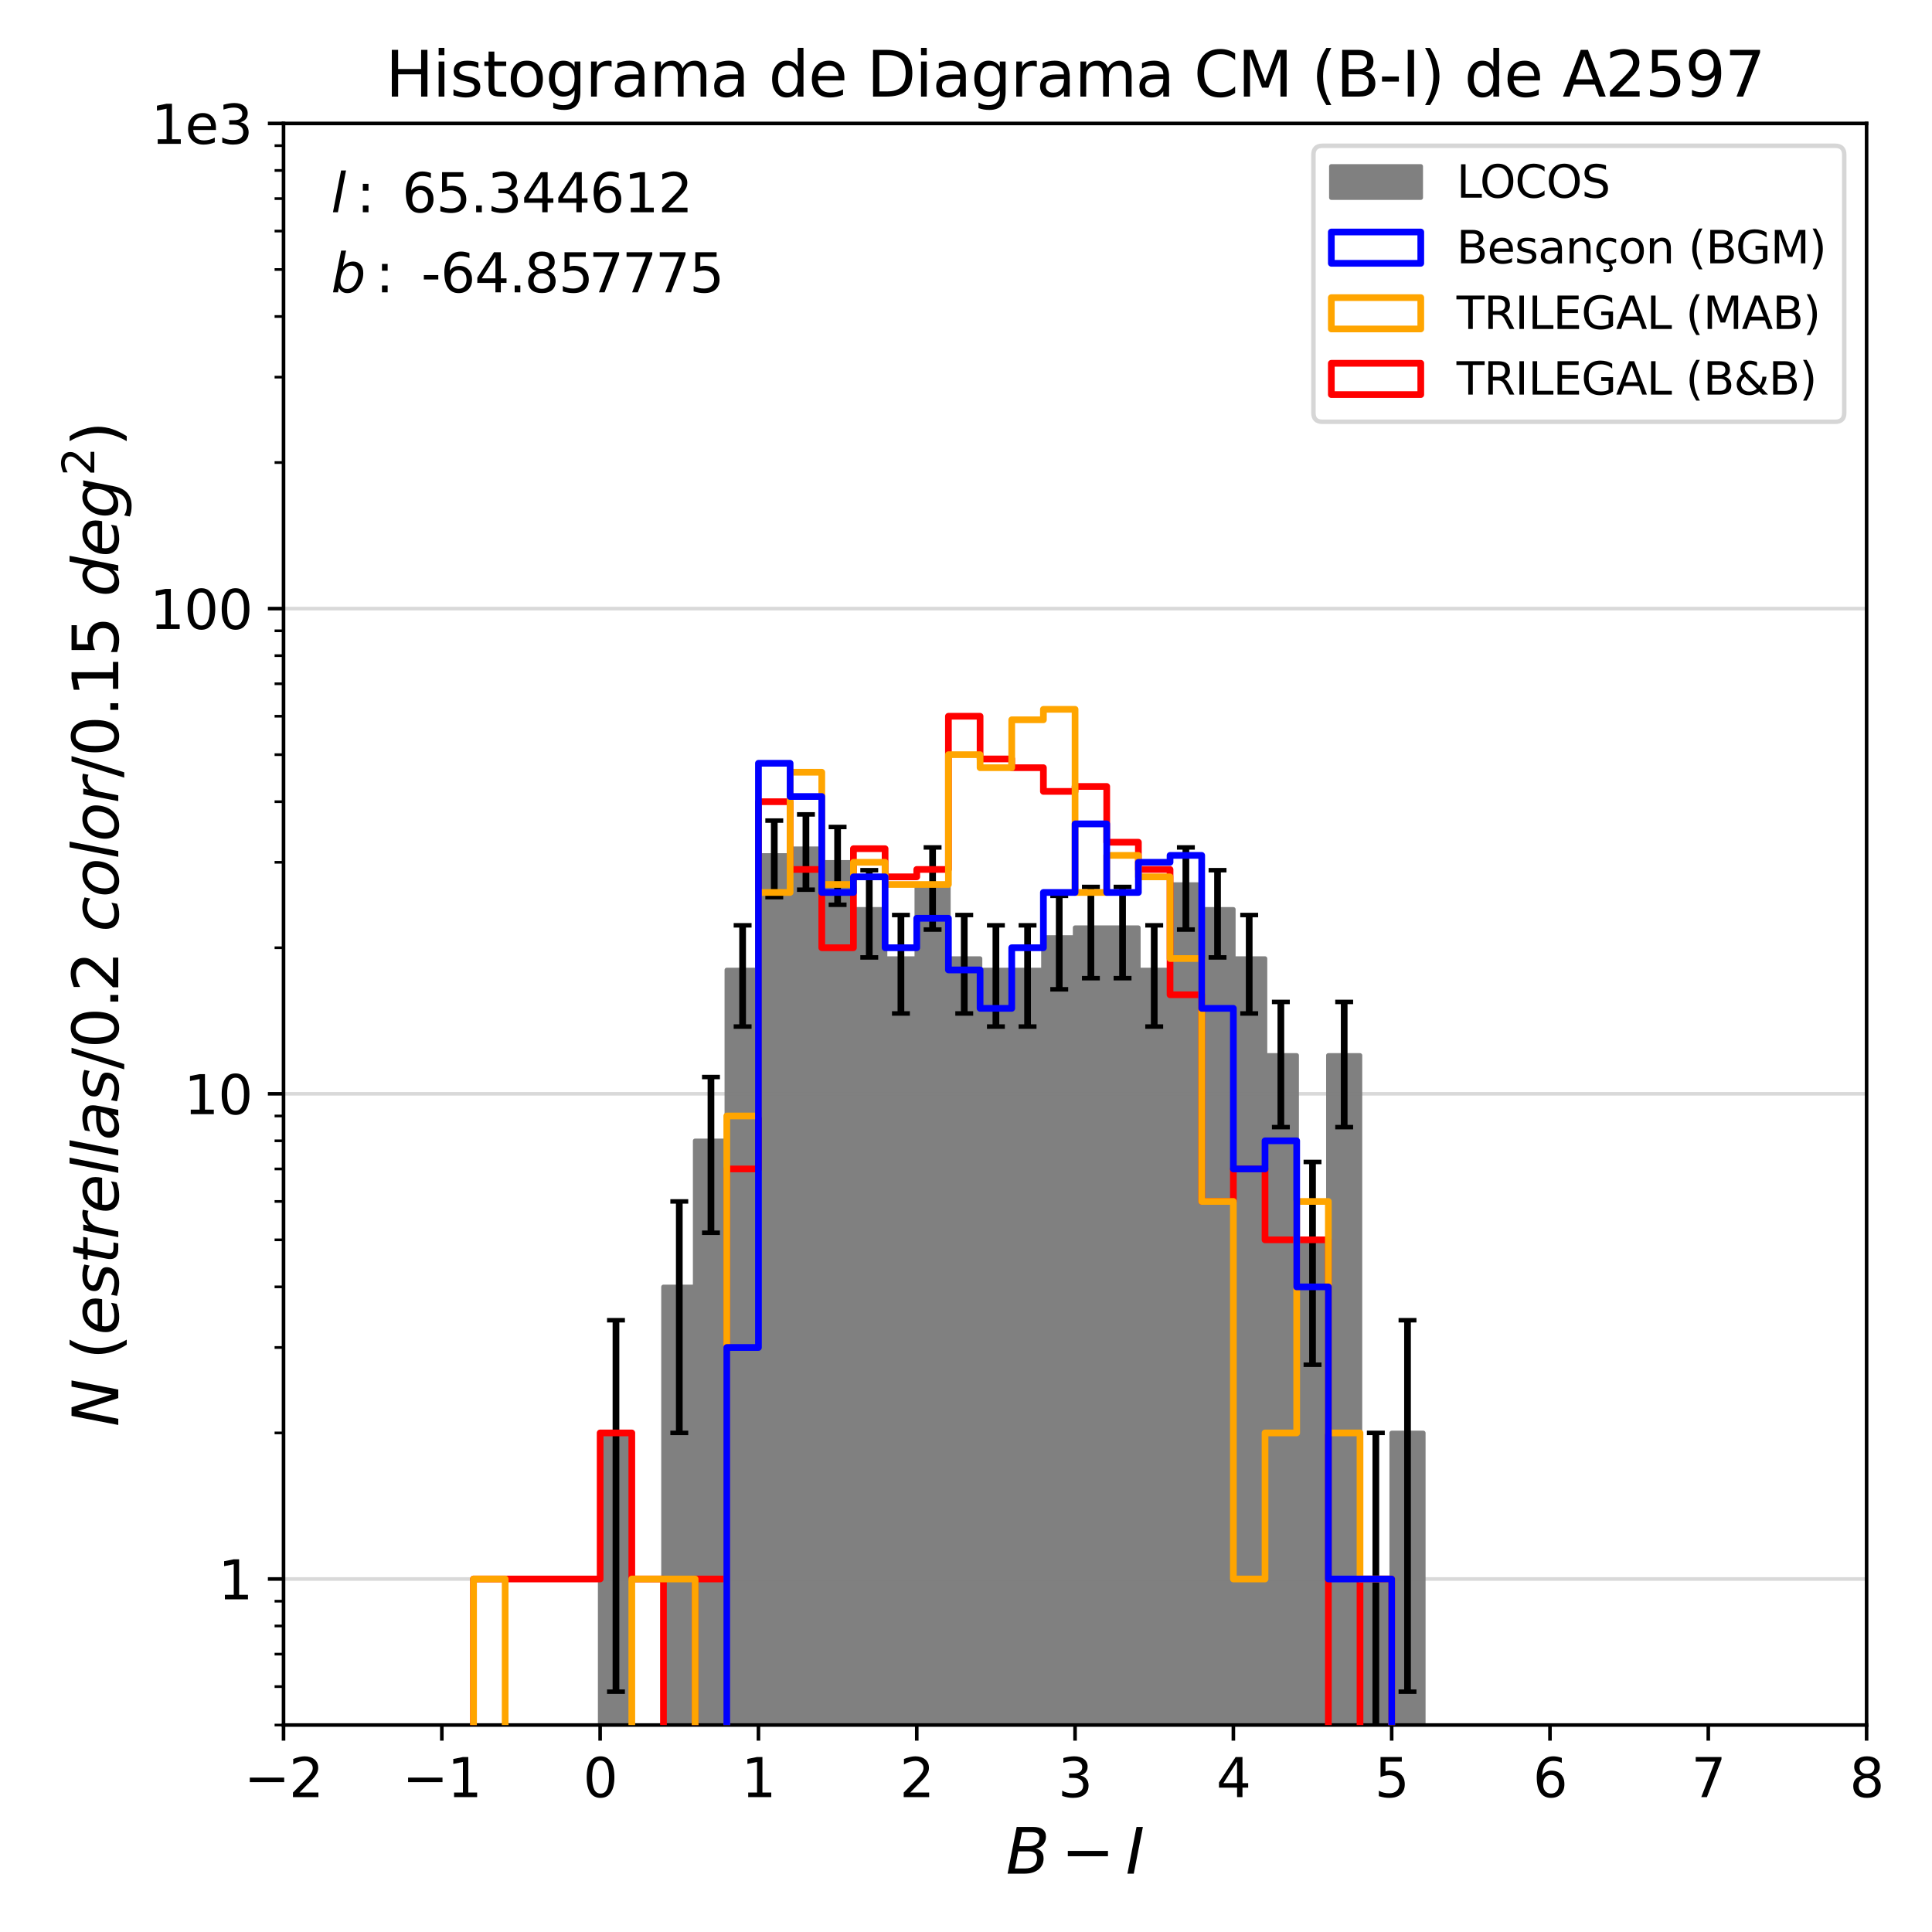<?xml version="1.0" encoding="utf-8" standalone="no"?>
<!DOCTYPE svg PUBLIC "-//W3C//DTD SVG 1.1//EN"
  "http://www.w3.org/Graphics/SVG/1.1/DTD/svg11.dtd">
<svg xmlns:xlink="http://www.w3.org/1999/xlink" width="432pt" height="432pt" viewBox="0 0 432 432" xmlns="http://www.w3.org/2000/svg" version="1.1">
 <defs>
  <style type="text/css">*{stroke-linejoin: round; stroke-linecap: butt}</style>
 </defs>
 <g id="figure_1">
  <g id="patch_1">
   <path d="M 0 432 
L 432 432 
L 432 0 
L 0 0 
z
" style="fill: #ffffff"/>
  </g>
  <g id="axes_1">
   <g id="patch_2">
    <path d="M 63.398 385.72 
L 417.375 385.72 
L 417.375 27.6 
L 63.398 27.6 
z
" style="fill: #ffffff"/>
   </g>
   <g id="patch_3">
    <path d="M -219.784 108840.413 
L -219.784 108840.413 
L -212.704 108840.413 
L -212.704 108840.413 
L -205.625 108840.413 
L -205.625 108840.413 
L -198.545 108840.413 
L -198.545 108840.413 
L -191.465 108840.413 
L -191.465 108840.413 
L -184.386 108840.413 
L -184.386 108840.413 
L -177.306 108840.413 
L -177.306 108840.413 
L -170.227 108840.413 
L -170.227 108840.413 
L -163.147 108840.413 
L -163.147 108840.413 
L -156.068 108840.413 
L -156.068 108840.413 
L -148.988 108840.413 
L -148.988 108840.413 
L -141.909 108840.413 
L -141.909 108840.413 
L -134.829 108840.413 
L -134.829 108840.413 
L -127.75 108840.413 
L -127.75 108840.413 
L -120.67 108840.413 
L -120.67 108840.413 
L -113.591 108840.413 
L -113.591 108840.413 
L -106.511 108840.413 
L -106.511 108840.413 
L -99.431 108840.413 
L -99.431 108840.413 
L -92.352 108840.413 
L -92.352 108840.413 
L -85.272 108840.413 
L -85.272 108840.413 
L -78.193 108840.413 
L -78.193 108840.413 
L -71.113 108840.413 
L -71.113 108840.413 
L -64.034 108840.413 
L -64.034 108840.413 
L -56.954 108840.413 
L -56.954 108840.413 
L -49.875 108840.413 
L -49.875 108840.413 
L -42.795 108840.413 
L -42.795 108840.413 
L -35.716 108840.413 
L -35.716 108840.413 
L -28.636 108840.413 
L -28.636 108840.413 
L -21.556 108840.413 
L -21.556 108840.413 
L -14.477 108840.413 
L -14.477 108840.413 
L -7.397 108840.413 
L -7.397 108840.413 
L -0.318 108840.413 
L -0.318 108840.413 
L 6.762 108840.413 
L 6.762 108840.413 
L 13.841 108840.413 
L 13.841 108840.413 
L 20.921 108840.413 
L 20.921 108840.413 
L 28 108840.413 
L 28 108840.413 
L 35.08 108840.413 
L 35.08 108840.413 
L 42.159 108840.413 
L 42.159 108840.413 
L 49.239 108840.413 
L 49.239 108840.413 
L 56.318 108840.413 
L 56.318 108840.413 
L 63.398 108840.413 
L 63.398 108840.413 
L 70.478 108840.413 
L 70.478 108840.413 
L 77.557 108840.413 
L 77.557 108840.413 
L 84.637 108840.413 
L 84.637 108840.413 
L 91.716 108840.413 
L 91.716 108840.413 
L 98.796 108840.413 
L 98.796 108840.413 
L 105.875 108840.413 
L 105.875 108840.413 
L 112.955 108840.413 
L 112.955 108840.413 
L 120.034 108840.413 
L 120.034 108840.413 
L 127.114 108840.413 
L 127.114 108840.413 
L 134.193 108840.413 
L 134.193 320.404 
L 141.273 320.404 
L 141.273 108840.413 
L 148.352 108840.413 
L 148.352 287.746 
L 155.432 287.746 
L 155.432 255.088 
L 162.512 255.088 
L 162.512 216.881 
L 169.591 216.881 
L 169.591 191.268 
L 176.671 191.268 
L 176.671 189.772 
L 183.75 189.772 
L 183.75 192.813 
L 190.83 192.813 
L 190.83 203.327 
L 197.909 203.327 
L 197.909 214.333 
L 204.989 214.333 
L 204.989 197.777 
L 212.068 197.777 
L 212.068 214.333 
L 219.148 214.333 
L 219.148 216.881 
L 226.227 216.881 
L 226.227 216.881 
L 233.307 216.881 
L 233.307 209.618 
L 240.387 209.618 
L 240.387 207.426 
L 247.466 207.426 
L 247.466 207.426 
L 254.546 207.426 
L 254.546 216.881 
L 261.625 216.881 
L 261.625 197.777 
L 268.705 197.777 
L 268.705 203.327 
L 275.784 203.327 
L 275.784 214.333 
L 282.864 214.333 
L 282.864 235.985 
L 289.943 235.985 
L 289.943 277.233 
L 297.023 277.233 
L 297.023 235.985 
L 304.102 235.985 
L 304.102 353.062 
L 311.182 353.062 
L 311.182 320.404 
L 318.261 320.404 
L 318.261 108840.413 
L 325.341 108840.413 
L 325.341 108840.413 
L 332.421 108840.413 
L 332.421 108840.413 
L 339.5 108840.413 
L 339.5 108840.413 
L 346.58 108840.413 
L 346.58 108840.413 
L 353.659 108840.413 
L 353.659 108840.413 
L 360.739 108840.413 
L 360.739 108840.413 
L 367.818 108840.413 
L 367.818 108840.413 
L 374.898 108840.413 
L 374.898 108840.413 
L 381.977 108840.413 
L 381.977 108840.413 
L 389.057 108840.413 
L 389.057 108840.413 
L 396.136 108840.413 
L 396.136 108840.413 
L 403.216 108840.413 
L 403.216 108840.413 
L 410.295 108840.413 
L 410.295 108840.413 
L 417.375 108840.413 
L 417.375 108840.413 
L 424.455 108840.413 
L 424.455 108840.413 
L 431.534 108840.413 
L 431.534 108840.413 
L 438.614 108840.413 
L 438.614 108840.413 
L 445.693 108840.413 
L 445.693 108840.413 
L 452.773 108840.413 
L 452.773 108840.413 
L 459.852 108840.413 
L 459.852 108840.413 
L 466.932 108840.413 
L 466.932 108840.413 
L 474.011 108840.413 
L 474.011 108840.413 
L 481.091 108840.413 
L 481.091 108840.413 
" clip-path="url(#pf3f2645053)" style="fill: #808080; stroke: #808080; stroke-linejoin: miter"/>
   </g>
   <g id="matplotlib.axis_1">
    <g id="xtick_1">
     <g id="line2d_1">
      <defs>
       <path id="m7f3d70d71e" d="M 0 0 
L 0 3.5 
" style="stroke: #000000; stroke-width: 0.8"/>
      </defs>
      <g>
       <use xlink:href="#m7f3d70d71e" x="63.398" y="385.72" style="stroke: #000000; stroke-width: 0.8"/>
      </g>
     </g>
     <g id="text_1">
      <!-- −2 -->
      <g transform="translate(54.553 401.838) scale(0.12 -0.12)">
       <defs>
        <path id="DejaVuSans-2212" d="M 678 2272 
L 4684 2272 
L 4684 1741 
L 678 1741 
L 678 2272 
z
" transform="scale(0.016)"/>
        <path id="DejaVuSans-32" d="M 1228 531 
L 3431 531 
L 3431 0 
L 469 0 
L 469 531 
Q 828 903 1448 1529 
Q 2069 2156 2228 2338 
Q 2531 2678 2651 2914 
Q 2772 3150 2772 3378 
Q 2772 3750 2511 3984 
Q 2250 4219 1831 4219 
Q 1534 4219 1204 4116 
Q 875 4013 500 3803 
L 500 4441 
Q 881 4594 1212 4672 
Q 1544 4750 1819 4750 
Q 2544 4750 2975 4387 
Q 3406 4025 3406 3419 
Q 3406 3131 3298 2873 
Q 3191 2616 2906 2266 
Q 2828 2175 2409 1742 
Q 1991 1309 1228 531 
z
" transform="scale(0.016)"/>
       </defs>
       <use xlink:href="#DejaVuSans-2212"/>
       <use xlink:href="#DejaVuSans-32" x="83.789"/>
      </g>
     </g>
    </g>
    <g id="xtick_2">
     <g id="line2d_2">
      <g>
       <use xlink:href="#m7f3d70d71e" x="98.796" y="385.72" style="stroke: #000000; stroke-width: 0.8"/>
      </g>
     </g>
     <g id="text_2">
      <!-- −1 -->
      <g transform="translate(89.95 401.838) scale(0.12 -0.12)">
       <defs>
        <path id="DejaVuSans-31" d="M 794 531 
L 1825 531 
L 1825 4091 
L 703 3866 
L 703 4441 
L 1819 4666 
L 2450 4666 
L 2450 531 
L 3481 531 
L 3481 0 
L 794 0 
L 794 531 
z
" transform="scale(0.016)"/>
       </defs>
       <use xlink:href="#DejaVuSans-2212"/>
       <use xlink:href="#DejaVuSans-31" x="83.789"/>
      </g>
     </g>
    </g>
    <g id="xtick_3">
     <g id="line2d_3">
      <g>
       <use xlink:href="#m7f3d70d71e" x="134.193" y="385.72" style="stroke: #000000; stroke-width: 0.8"/>
      </g>
     </g>
     <g id="text_3">
      <!-- 0 -->
      <g transform="translate(130.376 401.838) scale(0.12 -0.12)">
       <defs>
        <path id="DejaVuSans-30" d="M 2034 4250 
Q 1547 4250 1301 3770 
Q 1056 3291 1056 2328 
Q 1056 1369 1301 889 
Q 1547 409 2034 409 
Q 2525 409 2770 889 
Q 3016 1369 3016 2328 
Q 3016 3291 2770 3770 
Q 2525 4250 2034 4250 
z
M 2034 4750 
Q 2819 4750 3233 4129 
Q 3647 3509 3647 2328 
Q 3647 1150 3233 529 
Q 2819 -91 2034 -91 
Q 1250 -91 836 529 
Q 422 1150 422 2328 
Q 422 3509 836 4129 
Q 1250 4750 2034 4750 
z
" transform="scale(0.016)"/>
       </defs>
       <use xlink:href="#DejaVuSans-30"/>
      </g>
     </g>
    </g>
    <g id="xtick_4">
     <g id="line2d_4">
      <g>
       <use xlink:href="#m7f3d70d71e" x="169.591" y="385.72" style="stroke: #000000; stroke-width: 0.8"/>
      </g>
     </g>
     <g id="text_4">
      <!-- 1 -->
      <g transform="translate(165.774 401.838) scale(0.12 -0.12)">
       <use xlink:href="#DejaVuSans-31"/>
      </g>
     </g>
    </g>
    <g id="xtick_5">
     <g id="line2d_5">
      <g>
       <use xlink:href="#m7f3d70d71e" x="204.989" y="385.72" style="stroke: #000000; stroke-width: 0.8"/>
      </g>
     </g>
     <g id="text_5">
      <!-- 2 -->
      <g transform="translate(201.171 401.838) scale(0.12 -0.12)">
       <use xlink:href="#DejaVuSans-32"/>
      </g>
     </g>
    </g>
    <g id="xtick_6">
     <g id="line2d_6">
      <g>
       <use xlink:href="#m7f3d70d71e" x="240.387" y="385.72" style="stroke: #000000; stroke-width: 0.8"/>
      </g>
     </g>
     <g id="text_6">
      <!-- 3 -->
      <g transform="translate(236.569 401.838) scale(0.12 -0.12)">
       <defs>
        <path id="DejaVuSans-33" d="M 2597 2516 
Q 3050 2419 3304 2112 
Q 3559 1806 3559 1356 
Q 3559 666 3084 287 
Q 2609 -91 1734 -91 
Q 1441 -91 1130 -33 
Q 819 25 488 141 
L 488 750 
Q 750 597 1062 519 
Q 1375 441 1716 441 
Q 2309 441 2620 675 
Q 2931 909 2931 1356 
Q 2931 1769 2642 2001 
Q 2353 2234 1838 2234 
L 1294 2234 
L 1294 2753 
L 1863 2753 
Q 2328 2753 2575 2939 
Q 2822 3125 2822 3475 
Q 2822 3834 2567 4026 
Q 2313 4219 1838 4219 
Q 1578 4219 1281 4162 
Q 984 4106 628 3988 
L 628 4550 
Q 988 4650 1302 4700 
Q 1616 4750 1894 4750 
Q 2613 4750 3031 4423 
Q 3450 4097 3450 3541 
Q 3450 3153 3228 2886 
Q 3006 2619 2597 2516 
z
" transform="scale(0.016)"/>
       </defs>
       <use xlink:href="#DejaVuSans-33"/>
      </g>
     </g>
    </g>
    <g id="xtick_7">
     <g id="line2d_7">
      <g>
       <use xlink:href="#m7f3d70d71e" x="275.784" y="385.72" style="stroke: #000000; stroke-width: 0.8"/>
      </g>
     </g>
     <g id="text_7">
      <!-- 4 -->
      <g transform="translate(271.967 401.838) scale(0.12 -0.12)">
       <defs>
        <path id="DejaVuSans-34" d="M 2419 4116 
L 825 1625 
L 2419 1625 
L 2419 4116 
z
M 2253 4666 
L 3047 4666 
L 3047 1625 
L 3713 1625 
L 3713 1100 
L 3047 1100 
L 3047 0 
L 2419 0 
L 2419 1100 
L 313 1100 
L 313 1709 
L 2253 4666 
z
" transform="scale(0.016)"/>
       </defs>
       <use xlink:href="#DejaVuSans-34"/>
      </g>
     </g>
    </g>
    <g id="xtick_8">
     <g id="line2d_8">
      <g>
       <use xlink:href="#m7f3d70d71e" x="311.182" y="385.72" style="stroke: #000000; stroke-width: 0.8"/>
      </g>
     </g>
     <g id="text_8">
      <!-- 5 -->
      <g transform="translate(307.364 401.838) scale(0.12 -0.12)">
       <defs>
        <path id="DejaVuSans-35" d="M 691 4666 
L 3169 4666 
L 3169 4134 
L 1269 4134 
L 1269 2991 
Q 1406 3038 1543 3061 
Q 1681 3084 1819 3084 
Q 2600 3084 3056 2656 
Q 3513 2228 3513 1497 
Q 3513 744 3044 326 
Q 2575 -91 1722 -91 
Q 1428 -91 1123 -41 
Q 819 9 494 109 
L 494 744 
Q 775 591 1075 516 
Q 1375 441 1709 441 
Q 2250 441 2565 725 
Q 2881 1009 2881 1497 
Q 2881 1984 2565 2268 
Q 2250 2553 1709 2553 
Q 1456 2553 1204 2497 
Q 953 2441 691 2322 
L 691 4666 
z
" transform="scale(0.016)"/>
       </defs>
       <use xlink:href="#DejaVuSans-35"/>
      </g>
     </g>
    </g>
    <g id="xtick_9">
     <g id="line2d_9">
      <g>
       <use xlink:href="#m7f3d70d71e" x="346.58" y="385.72" style="stroke: #000000; stroke-width: 0.8"/>
      </g>
     </g>
     <g id="text_9">
      <!-- 6 -->
      <g transform="translate(342.762 401.838) scale(0.12 -0.12)">
       <defs>
        <path id="DejaVuSans-36" d="M 2113 2584 
Q 1688 2584 1439 2293 
Q 1191 2003 1191 1497 
Q 1191 994 1439 701 
Q 1688 409 2113 409 
Q 2538 409 2786 701 
Q 3034 994 3034 1497 
Q 3034 2003 2786 2293 
Q 2538 2584 2113 2584 
z
M 3366 4563 
L 3366 3988 
Q 3128 4100 2886 4159 
Q 2644 4219 2406 4219 
Q 1781 4219 1451 3797 
Q 1122 3375 1075 2522 
Q 1259 2794 1537 2939 
Q 1816 3084 2150 3084 
Q 2853 3084 3261 2657 
Q 3669 2231 3669 1497 
Q 3669 778 3244 343 
Q 2819 -91 2113 -91 
Q 1303 -91 875 529 
Q 447 1150 447 2328 
Q 447 3434 972 4092 
Q 1497 4750 2381 4750 
Q 2619 4750 2861 4703 
Q 3103 4656 3366 4563 
z
" transform="scale(0.016)"/>
       </defs>
       <use xlink:href="#DejaVuSans-36"/>
      </g>
     </g>
    </g>
    <g id="xtick_10">
     <g id="line2d_10">
      <g>
       <use xlink:href="#m7f3d70d71e" x="381.977" y="385.72" style="stroke: #000000; stroke-width: 0.8"/>
      </g>
     </g>
     <g id="text_10">
      <!-- 7 -->
      <g transform="translate(378.16 401.838) scale(0.12 -0.12)">
       <defs>
        <path id="DejaVuSans-37" d="M 525 4666 
L 3525 4666 
L 3525 4397 
L 1831 0 
L 1172 0 
L 2766 4134 
L 525 4134 
L 525 4666 
z
" transform="scale(0.016)"/>
       </defs>
       <use xlink:href="#DejaVuSans-37"/>
      </g>
     </g>
    </g>
    <g id="xtick_11">
     <g id="line2d_11">
      <g>
       <use xlink:href="#m7f3d70d71e" x="417.375" y="385.72" style="stroke: #000000; stroke-width: 0.8"/>
      </g>
     </g>
     <g id="text_11">
      <!-- 8 -->
      <g transform="translate(413.558 401.838) scale(0.12 -0.12)">
       <defs>
        <path id="DejaVuSans-38" d="M 2034 2216 
Q 1584 2216 1326 1975 
Q 1069 1734 1069 1313 
Q 1069 891 1326 650 
Q 1584 409 2034 409 
Q 2484 409 2743 651 
Q 3003 894 3003 1313 
Q 3003 1734 2745 1975 
Q 2488 2216 2034 2216 
z
M 1403 2484 
Q 997 2584 770 2862 
Q 544 3141 544 3541 
Q 544 4100 942 4425 
Q 1341 4750 2034 4750 
Q 2731 4750 3128 4425 
Q 3525 4100 3525 3541 
Q 3525 3141 3298 2862 
Q 3072 2584 2669 2484 
Q 3125 2378 3379 2068 
Q 3634 1759 3634 1313 
Q 3634 634 3220 271 
Q 2806 -91 2034 -91 
Q 1263 -91 848 271 
Q 434 634 434 1313 
Q 434 1759 690 2068 
Q 947 2378 1403 2484 
z
M 1172 3481 
Q 1172 3119 1398 2916 
Q 1625 2713 2034 2713 
Q 2441 2713 2670 2916 
Q 2900 3119 2900 3481 
Q 2900 3844 2670 4047 
Q 2441 4250 2034 4250 
Q 1625 4250 1398 4047 
Q 1172 3844 1172 3481 
z
" transform="scale(0.016)"/>
       </defs>
       <use xlink:href="#DejaVuSans-38"/>
      </g>
     </g>
    </g>
    <g id="text_12">
     <!-- $B-I$ -->
     <g transform="translate(224.917 418.972) scale(0.14 -0.14)">
      <defs>
       <path id="DejaVuSans-Oblique-42" d="M 1081 4666 
L 2694 4666 
Q 3350 4666 3675 4422 
Q 4000 4178 4000 3688 
Q 4000 3238 3720 2911 
Q 3441 2584 2988 2516 
Q 3375 2428 3569 2181 
Q 3763 1934 3763 1522 
Q 3763 819 3242 409 
Q 2722 0 1819 0 
L 172 0 
L 1081 4666 
z
M 1234 2228 
L 903 519 
L 1919 519 
Q 2491 519 2800 781 
Q 3109 1044 3109 1522 
Q 3109 1891 2904 2059 
Q 2700 2228 2247 2228 
L 1234 2228 
z
M 1606 4147 
L 1331 2741 
L 2272 2741 
Q 2775 2741 3058 2959 
Q 3341 3178 3341 3566 
Q 3341 3869 3150 4008 
Q 2959 4147 2541 4147 
L 1606 4147 
z
" transform="scale(0.016)"/>
       <path id="DejaVuSans-Oblique-49" d="M 1081 4666 
L 1716 4666 
L 806 0 
L 172 0 
L 1081 4666 
z
" transform="scale(0.016)"/>
      </defs>
      <use xlink:href="#DejaVuSans-Oblique-42" transform="translate(0 0.094)"/>
      <use xlink:href="#DejaVuSans-2212" transform="translate(88.086 0.094)"/>
      <use xlink:href="#DejaVuSans-Oblique-49" transform="translate(191.357 0.094)"/>
     </g>
    </g>
   </g>
   <g id="matplotlib.axis_2">
    <g id="ytick_1">
     <g id="line2d_12">
      <path d="M 63.398 353.062 
L 417.375 353.062 
" clip-path="url(#pf3f2645053)" style="fill: none; stroke: #808080; stroke-opacity: 0.3; stroke-width: 0.8; stroke-linecap: square"/>
     </g>
     <g id="line2d_13">
      <defs>
       <path id="m4bb3553b2e" d="M 0 0 
L -3.5 0 
" style="stroke: #000000; stroke-width: 0.8"/>
      </defs>
      <g>
       <use xlink:href="#m4bb3553b2e" x="63.398" y="353.062" style="stroke: #000000; stroke-width: 0.8"/>
      </g>
     </g>
     <g id="text_13">
      <!-- 1 -->
      <g transform="translate(48.763 357.621) scale(0.12 -0.12)">
       <use xlink:href="#DejaVuSans-31"/>
      </g>
     </g>
    </g>
    <g id="ytick_2">
     <g id="line2d_14">
      <path d="M 63.398 244.575 
L 417.375 244.575 
" clip-path="url(#pf3f2645053)" style="fill: none; stroke: #808080; stroke-opacity: 0.3; stroke-width: 0.8; stroke-linecap: square"/>
     </g>
     <g id="line2d_15">
      <g>
       <use xlink:href="#m4bb3553b2e" x="63.398" y="244.575" style="stroke: #000000; stroke-width: 0.8"/>
      </g>
     </g>
     <g id="text_14">
      <!-- 10 -->
      <g transform="translate(41.128 249.134) scale(0.12 -0.12)">
       <use xlink:href="#DejaVuSans-31"/>
       <use xlink:href="#DejaVuSans-30" x="63.623"/>
      </g>
     </g>
    </g>
    <g id="ytick_3">
     <g id="line2d_16">
      <path d="M 63.398 136.087 
L 417.375 136.087 
" clip-path="url(#pf3f2645053)" style="fill: none; stroke: #808080; stroke-opacity: 0.3; stroke-width: 0.8; stroke-linecap: square"/>
     </g>
     <g id="line2d_17">
      <g>
       <use xlink:href="#m4bb3553b2e" x="63.398" y="136.087" style="stroke: #000000; stroke-width: 0.8"/>
      </g>
     </g>
     <g id="text_15">
      <!-- 100 -->
      <g transform="translate(33.493 140.646) scale(0.12 -0.12)">
       <use xlink:href="#DejaVuSans-31"/>
       <use xlink:href="#DejaVuSans-30" x="63.623"/>
       <use xlink:href="#DejaVuSans-30" x="127.246"/>
      </g>
     </g>
    </g>
    <g id="ytick_4">
     <g id="line2d_18">
      <path d="M 63.398 27.6 
L 417.375 27.6 
" clip-path="url(#pf3f2645053)" style="fill: none; stroke: #808080; stroke-opacity: 0.3; stroke-width: 0.8; stroke-linecap: square"/>
     </g>
     <g id="line2d_19">
      <g>
       <use xlink:href="#m4bb3553b2e" x="63.398" y="27.6" style="stroke: #000000; stroke-width: 0.8"/>
      </g>
     </g>
     <g id="text_16">
      <!-- 1e3 -->
      <g transform="translate(33.744 32.159) scale(0.12 -0.12)">
       <defs>
        <path id="DejaVuSans-65" d="M 3597 1894 
L 3597 1613 
L 953 1613 
Q 991 1019 1311 708 
Q 1631 397 2203 397 
Q 2534 397 2845 478 
Q 3156 559 3463 722 
L 3463 178 
Q 3153 47 2828 -22 
Q 2503 -91 2169 -91 
Q 1331 -91 842 396 
Q 353 884 353 1716 
Q 353 2575 817 3079 
Q 1281 3584 2069 3584 
Q 2775 3584 3186 3129 
Q 3597 2675 3597 1894 
z
M 3022 2063 
Q 3016 2534 2758 2815 
Q 2500 3097 2075 3097 
Q 1594 3097 1305 2825 
Q 1016 2553 972 2059 
L 3022 2063 
z
" transform="scale(0.016)"/>
       </defs>
       <use xlink:href="#DejaVuSans-31"/>
       <use xlink:href="#DejaVuSans-65" x="63.623"/>
       <use xlink:href="#DejaVuSans-33" x="125.146"/>
      </g>
     </g>
    </g>
    <g id="ytick_5">
     <g id="line2d_20">
      <defs>
       <path id="m393df9b223" d="M 0 0 
L -2 0 
" style="stroke: #000000; stroke-width: 0.6"/>
      </defs>
      <g>
       <use xlink:href="#m393df9b223" x="63.398" y="385.72" style="stroke: #000000; stroke-width: 0.6"/>
      </g>
     </g>
    </g>
    <g id="ytick_6">
     <g id="line2d_21">
      <g>
       <use xlink:href="#m393df9b223" x="63.398" y="377.13" style="stroke: #000000; stroke-width: 0.6"/>
      </g>
     </g>
    </g>
    <g id="ytick_7">
     <g id="line2d_22">
      <g>
       <use xlink:href="#m393df9b223" x="63.398" y="369.867" style="stroke: #000000; stroke-width: 0.6"/>
      </g>
     </g>
    </g>
    <g id="ytick_8">
     <g id="line2d_23">
      <g>
       <use xlink:href="#m393df9b223" x="63.398" y="363.576" style="stroke: #000000; stroke-width: 0.6"/>
      </g>
     </g>
    </g>
    <g id="ytick_9">
     <g id="line2d_24">
      <g>
       <use xlink:href="#m393df9b223" x="63.398" y="358.026" style="stroke: #000000; stroke-width: 0.6"/>
      </g>
     </g>
    </g>
    <g id="ytick_10">
     <g id="line2d_25">
      <g>
       <use xlink:href="#m393df9b223" x="63.398" y="320.404" style="stroke: #000000; stroke-width: 0.6"/>
      </g>
     </g>
    </g>
    <g id="ytick_11">
     <g id="line2d_26">
      <g>
       <use xlink:href="#m393df9b223" x="63.398" y="301.3" style="stroke: #000000; stroke-width: 0.6"/>
      </g>
     </g>
    </g>
    <g id="ytick_12">
     <g id="line2d_27">
      <g>
       <use xlink:href="#m393df9b223" x="63.398" y="287.746" style="stroke: #000000; stroke-width: 0.6"/>
      </g>
     </g>
    </g>
    <g id="ytick_13">
     <g id="line2d_28">
      <g>
       <use xlink:href="#m393df9b223" x="63.398" y="277.233" style="stroke: #000000; stroke-width: 0.6"/>
      </g>
     </g>
    </g>
    <g id="ytick_14">
     <g id="line2d_29">
      <g>
       <use xlink:href="#m393df9b223" x="63.398" y="268.642" style="stroke: #000000; stroke-width: 0.6"/>
      </g>
     </g>
    </g>
    <g id="ytick_15">
     <g id="line2d_30">
      <g>
       <use xlink:href="#m393df9b223" x="63.398" y="261.38" style="stroke: #000000; stroke-width: 0.6"/>
      </g>
     </g>
    </g>
    <g id="ytick_16">
     <g id="line2d_31">
      <g>
       <use xlink:href="#m393df9b223" x="63.398" y="255.088" style="stroke: #000000; stroke-width: 0.6"/>
      </g>
     </g>
    </g>
    <g id="ytick_17">
     <g id="line2d_32">
      <g>
       <use xlink:href="#m393df9b223" x="63.398" y="249.539" style="stroke: #000000; stroke-width: 0.6"/>
      </g>
     </g>
    </g>
    <g id="ytick_18">
     <g id="line2d_33">
      <g>
       <use xlink:href="#m393df9b223" x="63.398" y="211.917" style="stroke: #000000; stroke-width: 0.6"/>
      </g>
     </g>
    </g>
    <g id="ytick_19">
     <g id="line2d_34">
      <g>
       <use xlink:href="#m393df9b223" x="63.398" y="192.813" style="stroke: #000000; stroke-width: 0.6"/>
      </g>
     </g>
    </g>
    <g id="ytick_20">
     <g id="line2d_35">
      <g>
       <use xlink:href="#m393df9b223" x="63.398" y="179.259" style="stroke: #000000; stroke-width: 0.6"/>
      </g>
     </g>
    </g>
    <g id="ytick_21">
     <g id="line2d_36">
      <g>
       <use xlink:href="#m393df9b223" x="63.398" y="168.745" style="stroke: #000000; stroke-width: 0.6"/>
      </g>
     </g>
    </g>
    <g id="ytick_22">
     <g id="line2d_37">
      <g>
       <use xlink:href="#m393df9b223" x="63.398" y="160.155" style="stroke: #000000; stroke-width: 0.6"/>
      </g>
     </g>
    </g>
    <g id="ytick_23">
     <g id="line2d_38">
      <g>
       <use xlink:href="#m393df9b223" x="63.398" y="152.892" style="stroke: #000000; stroke-width: 0.6"/>
      </g>
     </g>
    </g>
    <g id="ytick_24">
     <g id="line2d_39">
      <g>
       <use xlink:href="#m393df9b223" x="63.398" y="146.601" style="stroke: #000000; stroke-width: 0.6"/>
      </g>
     </g>
    </g>
    <g id="ytick_25">
     <g id="line2d_40">
      <g>
       <use xlink:href="#m393df9b223" x="63.398" y="141.051" style="stroke: #000000; stroke-width: 0.6"/>
      </g>
     </g>
    </g>
    <g id="ytick_26">
     <g id="line2d_41">
      <g>
       <use xlink:href="#m393df9b223" x="63.398" y="103.429" style="stroke: #000000; stroke-width: 0.6"/>
      </g>
     </g>
    </g>
    <g id="ytick_27">
     <g id="line2d_42">
      <g>
       <use xlink:href="#m393df9b223" x="63.398" y="84.326" style="stroke: #000000; stroke-width: 0.6"/>
      </g>
     </g>
    </g>
    <g id="ytick_28">
     <g id="line2d_43">
      <g>
       <use xlink:href="#m393df9b223" x="63.398" y="70.771" style="stroke: #000000; stroke-width: 0.6"/>
      </g>
     </g>
    </g>
    <g id="ytick_29">
     <g id="line2d_44">
      <g>
       <use xlink:href="#m393df9b223" x="63.398" y="60.258" style="stroke: #000000; stroke-width: 0.6"/>
      </g>
     </g>
    </g>
    <g id="ytick_30">
     <g id="line2d_45">
      <g>
       <use xlink:href="#m393df9b223" x="63.398" y="51.668" style="stroke: #000000; stroke-width: 0.6"/>
      </g>
     </g>
    </g>
    <g id="ytick_31">
     <g id="line2d_46">
      <g>
       <use xlink:href="#m393df9b223" x="63.398" y="44.405" style="stroke: #000000; stroke-width: 0.6"/>
      </g>
     </g>
    </g>
    <g id="ytick_32">
     <g id="line2d_47">
      <g>
       <use xlink:href="#m393df9b223" x="63.398" y="38.114" style="stroke: #000000; stroke-width: 0.6"/>
      </g>
     </g>
    </g>
    <g id="ytick_33">
     <g id="line2d_48">
      <g>
       <use xlink:href="#m393df9b223" x="63.398" y="32.564" style="stroke: #000000; stroke-width: 0.6"/>
      </g>
     </g>
    </g>
    <g id="text_17">
     <!-- $N\ (estrellas/0.2\ color/0.15\ deg^{2}$) -->
     <g transform="translate(26.553 319.01) rotate(-90) scale(0.14 -0.14)">
      <defs>
       <path id="DejaVuSans-Oblique-4e" d="M 1081 4666 
L 1931 4666 
L 3219 666 
L 4000 4666 
L 4616 4666 
L 3706 0 
L 2853 0 
L 1569 4025 
L 788 0 
L 172 0 
L 1081 4666 
z
" transform="scale(0.016)"/>
       <path id="DejaVuSans-28" d="M 1984 4856 
Q 1566 4138 1362 3434 
Q 1159 2731 1159 2009 
Q 1159 1288 1364 580 
Q 1569 -128 1984 -844 
L 1484 -844 
Q 1016 -109 783 600 
Q 550 1309 550 2009 
Q 550 2706 781 3412 
Q 1013 4119 1484 4856 
L 1984 4856 
z
" transform="scale(0.016)"/>
       <path id="DejaVuSans-Oblique-65" d="M 3078 2063 
Q 3088 2113 3092 2166 
Q 3097 2219 3097 2272 
Q 3097 2653 2873 2875 
Q 2650 3097 2266 3097 
Q 1838 3097 1509 2826 
Q 1181 2556 1013 2059 
L 3078 2063 
z
M 3578 1613 
L 903 1613 
Q 884 1494 878 1425 
Q 872 1356 872 1306 
Q 872 872 1139 634 
Q 1406 397 1894 397 
Q 2269 397 2603 481 
Q 2938 566 3225 728 
L 3116 159 
Q 2806 34 2476 -28 
Q 2147 -91 1806 -91 
Q 1078 -91 686 257 
Q 294 606 294 1247 
Q 294 1794 489 2264 
Q 684 2734 1063 3103 
Q 1306 3334 1642 3459 
Q 1978 3584 2356 3584 
Q 2950 3584 3301 3228 
Q 3653 2872 3653 2272 
Q 3653 2128 3634 1964 
Q 3616 1800 3578 1613 
z
" transform="scale(0.016)"/>
       <path id="DejaVuSans-Oblique-73" d="M 3200 3397 
L 3091 2853 
Q 2863 2978 2609 3040 
Q 2356 3103 2088 3103 
Q 1634 3103 1373 2948 
Q 1113 2794 1113 2528 
Q 1113 2219 1719 2053 
Q 1766 2041 1788 2034 
L 1972 1978 
Q 2547 1819 2739 1644 
Q 2931 1469 2931 1166 
Q 2931 609 2489 259 
Q 2047 -91 1331 -91 
Q 1053 -91 747 -37 
Q 441 16 72 128 
L 184 722 
Q 500 559 806 475 
Q 1113 391 1394 391 
Q 1816 391 2080 572 
Q 2344 753 2344 1031 
Q 2344 1331 1650 1516 
L 1591 1531 
L 1394 1581 
Q 956 1697 753 1886 
Q 550 2075 550 2369 
Q 550 2928 970 3256 
Q 1391 3584 2113 3584 
Q 2397 3584 2667 3537 
Q 2938 3491 3200 3397 
z
" transform="scale(0.016)"/>
       <path id="DejaVuSans-Oblique-74" d="M 2706 3500 
L 2619 3053 
L 1472 3053 
L 1100 1153 
Q 1081 1047 1072 975 
Q 1063 903 1063 863 
Q 1063 663 1183 572 
Q 1303 481 1569 481 
L 2150 481 
L 2053 0 
L 1503 0 
Q 991 0 739 200 
Q 488 400 488 806 
Q 488 878 497 964 
Q 506 1050 525 1153 
L 897 3053 
L 409 3053 
L 500 3500 
L 978 3500 
L 1172 4494 
L 1747 4494 
L 1556 3500 
L 2706 3500 
z
" transform="scale(0.016)"/>
       <path id="DejaVuSans-Oblique-72" d="M 2853 2969 
Q 2766 3016 2653 3041 
Q 2541 3066 2413 3066 
Q 1953 3066 1609 2717 
Q 1266 2369 1153 1784 
L 800 0 
L 225 0 
L 909 3500 
L 1484 3500 
L 1375 2956 
Q 1603 3259 1920 3421 
Q 2238 3584 2597 3584 
Q 2691 3584 2781 3573 
Q 2872 3563 2963 3538 
L 2853 2969 
z
" transform="scale(0.016)"/>
       <path id="DejaVuSans-Oblique-6c" d="M 1172 4863 
L 1747 4863 
L 800 0 
L 225 0 
L 1172 4863 
z
" transform="scale(0.016)"/>
       <path id="DejaVuSans-Oblique-61" d="M 3438 1997 
L 3047 0 
L 2472 0 
L 2578 531 
Q 2325 219 2001 64 
Q 1678 -91 1281 -91 
Q 834 -91 548 182 
Q 263 456 263 884 
Q 263 1497 752 1853 
Q 1241 2209 2100 2209 
L 2900 2209 
L 2931 2363 
Q 2938 2388 2941 2417 
Q 2944 2447 2944 2509 
Q 2944 2788 2717 2942 
Q 2491 3097 2081 3097 
Q 1800 3097 1504 3025 
Q 1209 2953 897 2809 
L 997 3341 
Q 1322 3463 1633 3523 
Q 1944 3584 2234 3584 
Q 2853 3584 3176 3315 
Q 3500 3047 3500 2534 
Q 3500 2431 3484 2292 
Q 3469 2153 3438 1997 
z
M 2816 1759 
L 2241 1759 
Q 1534 1759 1195 1570 
Q 856 1381 856 984 
Q 856 709 1029 553 
Q 1203 397 1509 397 
Q 1978 397 2328 733 
Q 2678 1069 2791 1631 
L 2816 1759 
z
" transform="scale(0.016)"/>
       <path id="DejaVuSans-2f" d="M 1625 4666 
L 2156 4666 
L 531 -594 
L 0 -594 
L 1625 4666 
z
" transform="scale(0.016)"/>
       <path id="DejaVuSans-2e" d="M 684 794 
L 1344 794 
L 1344 0 
L 684 0 
L 684 794 
z
" transform="scale(0.016)"/>
       <path id="DejaVuSans-Oblique-63" d="M 3431 3366 
L 3316 2797 
Q 3109 2947 2876 3022 
Q 2644 3097 2394 3097 
Q 2119 3097 1870 3000 
Q 1622 2903 1453 2725 
Q 1184 2453 1037 2087 
Q 891 1722 891 1331 
Q 891 859 1127 628 
Q 1363 397 1844 397 
Q 2081 397 2348 469 
Q 2616 541 2906 684 
L 2797 116 
Q 2547 13 2283 -39 
Q 2019 -91 1741 -91 
Q 1044 -91 669 257 
Q 294 606 294 1253 
Q 294 1797 489 2255 
Q 684 2713 1069 3078 
Q 1331 3328 1684 3456 
Q 2038 3584 2456 3584 
Q 2700 3584 2940 3529 
Q 3181 3475 3431 3366 
z
" transform="scale(0.016)"/>
       <path id="DejaVuSans-Oblique-6f" d="M 1625 -91 
Q 1009 -91 651 289 
Q 294 669 294 1325 
Q 294 1706 417 2101 
Q 541 2497 738 2766 
Q 1047 3184 1428 3384 
Q 1809 3584 2291 3584 
Q 2888 3584 3255 3212 
Q 3622 2841 3622 2241 
Q 3622 1825 3500 1412 
Q 3378 1000 3181 728 
Q 2875 309 2494 109 
Q 2113 -91 1625 -91 
z
M 891 1344 
Q 891 869 1089 633 
Q 1288 397 1691 397 
Q 2269 397 2648 901 
Q 3028 1406 3028 2181 
Q 3028 2634 2825 2865 
Q 2622 3097 2228 3097 
Q 1903 3097 1650 2945 
Q 1397 2794 1197 2484 
Q 1050 2253 970 1956 
Q 891 1659 891 1344 
z
" transform="scale(0.016)"/>
       <path id="DejaVuSans-Oblique-64" d="M 2675 525 
Q 2444 222 2128 65 
Q 1813 -91 1428 -91 
Q 903 -91 598 267 
Q 294 625 294 1247 
Q 294 1766 478 2236 
Q 663 2706 1013 3078 
Q 1244 3325 1534 3454 
Q 1825 3584 2144 3584 
Q 2481 3584 2739 3421 
Q 2997 3259 3138 2956 
L 3513 4863 
L 4091 4863 
L 3144 0 
L 2566 0 
L 2675 525 
z
M 891 1350 
Q 891 897 1095 644 
Q 1300 391 1663 391 
Q 1931 391 2161 520 
Q 2391 650 2566 903 
Q 2750 1166 2856 1509 
Q 2963 1853 2963 2188 
Q 2963 2622 2758 2865 
Q 2553 3109 2194 3109 
Q 1922 3109 1687 2981 
Q 1453 2853 1288 2613 
Q 1106 2353 998 2009 
Q 891 1666 891 1350 
z
" transform="scale(0.016)"/>
       <path id="DejaVuSans-Oblique-67" d="M 3816 3500 
L 3219 434 
Q 3047 -456 2561 -893 
Q 2075 -1331 1253 -1331 
Q 950 -1331 690 -1286 
Q 431 -1241 206 -1147 
L 313 -588 
Q 525 -725 762 -790 
Q 1000 -856 1269 -856 
Q 1816 -856 2167 -557 
Q 2519 -259 2631 300 
L 2681 563 
Q 2441 288 2122 144 
Q 1803 0 1434 0 
Q 903 0 598 351 
Q 294 703 294 1319 
Q 294 1803 478 2267 
Q 663 2731 997 3091 
Q 1219 3328 1514 3456 
Q 1809 3584 2131 3584 
Q 2484 3584 2746 3420 
Q 3009 3256 3138 2956 
L 3238 3500 
L 3816 3500 
z
M 2950 2216 
Q 2950 2641 2750 2872 
Q 2550 3103 2181 3103 
Q 1953 3103 1747 3012 
Q 1541 2922 1394 2759 
Q 1156 2491 1023 2127 
Q 891 1763 891 1375 
Q 891 944 1092 712 
Q 1294 481 1672 481 
Q 2219 481 2584 976 
Q 2950 1472 2950 2216 
z
" transform="scale(0.016)"/>
       <path id="DejaVuSans-29" d="M 513 4856 
L 1013 4856 
Q 1481 4119 1714 3412 
Q 1947 2706 1947 2009 
Q 1947 1309 1714 600 
Q 1481 -109 1013 -844 
L 513 -844 
Q 928 -128 1133 580 
Q 1338 1288 1338 2009 
Q 1338 2731 1133 3434 
Q 928 4138 513 4856 
z
" transform="scale(0.016)"/>
      </defs>
      <use xlink:href="#DejaVuSans-Oblique-4e" transform="translate(0 0.766)"/>
      <use xlink:href="#DejaVuSans-28" transform="translate(107.275 0.766)"/>
      <use xlink:href="#DejaVuSans-Oblique-65" transform="translate(146.289 0.766)"/>
      <use xlink:href="#DejaVuSans-Oblique-73" transform="translate(207.812 0.766)"/>
      <use xlink:href="#DejaVuSans-Oblique-74" transform="translate(259.912 0.766)"/>
      <use xlink:href="#DejaVuSans-Oblique-72" transform="translate(299.121 0.766)"/>
      <use xlink:href="#DejaVuSans-Oblique-65" transform="translate(340.234 0.766)"/>
      <use xlink:href="#DejaVuSans-Oblique-6c" transform="translate(401.757 0.766)"/>
      <use xlink:href="#DejaVuSans-Oblique-6c" transform="translate(429.541 0.766)"/>
      <use xlink:href="#DejaVuSans-Oblique-61" transform="translate(457.324 0.766)"/>
      <use xlink:href="#DejaVuSans-Oblique-73" transform="translate(518.603 0.766)"/>
      <use xlink:href="#DejaVuSans-2f" transform="translate(570.703 0.766)"/>
      <use xlink:href="#DejaVuSans-30" transform="translate(604.394 0.766)"/>
      <use xlink:href="#DejaVuSans-2e" transform="translate(668.017 0.766)"/>
      <use xlink:href="#DejaVuSans-32" transform="translate(694.304 0.766)"/>
      <use xlink:href="#DejaVuSans-Oblique-63" transform="translate(790.398 0.766)"/>
      <use xlink:href="#DejaVuSans-Oblique-6f" transform="translate(845.378 0.766)"/>
      <use xlink:href="#DejaVuSans-Oblique-6c" transform="translate(906.56 0.766)"/>
      <use xlink:href="#DejaVuSans-Oblique-6f" transform="translate(934.343 0.766)"/>
      <use xlink:href="#DejaVuSans-Oblique-72" transform="translate(995.525 0.766)"/>
      <use xlink:href="#DejaVuSans-2f" transform="translate(1036.638 0.766)"/>
      <use xlink:href="#DejaVuSans-30" transform="translate(1070.329 0.766)"/>
      <use xlink:href="#DejaVuSans-2e" transform="translate(1133.952 0.766)"/>
      <use xlink:href="#DejaVuSans-31" transform="translate(1165.74 0.766)"/>
      <use xlink:href="#DejaVuSans-35" transform="translate(1229.363 0.766)"/>
      <use xlink:href="#DejaVuSans-Oblique-64" transform="translate(1325.456 0.766)"/>
      <use xlink:href="#DejaVuSans-Oblique-65" transform="translate(1388.933 0.766)"/>
      <use xlink:href="#DejaVuSans-Oblique-67" transform="translate(1450.456 0.766)"/>
      <use xlink:href="#DejaVuSans-32" transform="translate(1518.583 39.047) scale(0.7)"/>
      <use xlink:href="#DejaVuSans-29" transform="translate(1565.853 0.766)"/>
     </g>
    </g>
   </g>
   <g id="LineCollection_1">
    <path clip-path="url(#pf3f2645053)" style="fill: none; stroke: #000000; stroke-width: 1.5"/>
    <path clip-path="url(#pf3f2645053)" style="fill: none; stroke: #000000; stroke-width: 1.5"/>
    <path clip-path="url(#pf3f2645053)" style="fill: none; stroke: #000000; stroke-width: 1.5"/>
    <path clip-path="url(#pf3f2645053)" style="fill: none; stroke: #000000; stroke-width: 1.5"/>
    <path clip-path="url(#pf3f2645053)" style="fill: none; stroke: #000000; stroke-width: 1.5"/>
    <path clip-path="url(#pf3f2645053)" style="fill: none; stroke: #000000; stroke-width: 1.5"/>
    <path clip-path="url(#pf3f2645053)" style="fill: none; stroke: #000000; stroke-width: 1.5"/>
    <path clip-path="url(#pf3f2645053)" style="fill: none; stroke: #000000; stroke-width: 1.5"/>
    <path clip-path="url(#pf3f2645053)" style="fill: none; stroke: #000000; stroke-width: 1.5"/>
    <path clip-path="url(#pf3f2645053)" style="fill: none; stroke: #000000; stroke-width: 1.5"/>
    <path clip-path="url(#pf3f2645053)" style="fill: none; stroke: #000000; stroke-width: 1.5"/>
    <path clip-path="url(#pf3f2645053)" style="fill: none; stroke: #000000; stroke-width: 1.5"/>
    <path clip-path="url(#pf3f2645053)" style="fill: none; stroke: #000000; stroke-width: 1.5"/>
    <path clip-path="url(#pf3f2645053)" style="fill: none; stroke: #000000; stroke-width: 1.5"/>
    <path clip-path="url(#pf3f2645053)" style="fill: none; stroke: #000000; stroke-width: 1.5"/>
    <path clip-path="url(#pf3f2645053)" style="fill: none; stroke: #000000; stroke-width: 1.5"/>
    <path clip-path="url(#pf3f2645053)" style="fill: none; stroke: #000000; stroke-width: 1.5"/>
    <path clip-path="url(#pf3f2645053)" style="fill: none; stroke: #000000; stroke-width: 1.5"/>
    <path clip-path="url(#pf3f2645053)" style="fill: none; stroke: #000000; stroke-width: 1.5"/>
    <path clip-path="url(#pf3f2645053)" style="fill: none; stroke: #000000; stroke-width: 1.5"/>
    <path clip-path="url(#pf3f2645053)" style="fill: none; stroke: #000000; stroke-width: 1.5"/>
    <path clip-path="url(#pf3f2645053)" style="fill: none; stroke: #000000; stroke-width: 1.5"/>
    <path clip-path="url(#pf3f2645053)" style="fill: none; stroke: #000000; stroke-width: 1.5"/>
    <path clip-path="url(#pf3f2645053)" style="fill: none; stroke: #000000; stroke-width: 1.5"/>
    <path clip-path="url(#pf3f2645053)" style="fill: none; stroke: #000000; stroke-width: 1.5"/>
    <path clip-path="url(#pf3f2645053)" style="fill: none; stroke: #000000; stroke-width: 1.5"/>
    <path clip-path="url(#pf3f2645053)" style="fill: none; stroke: #000000; stroke-width: 1.5"/>
    <path clip-path="url(#pf3f2645053)" style="fill: none; stroke: #000000; stroke-width: 1.5"/>
    <path clip-path="url(#pf3f2645053)" style="fill: none; stroke: #000000; stroke-width: 1.5"/>
    <path clip-path="url(#pf3f2645053)" style="fill: none; stroke: #000000; stroke-width: 1.5"/>
    <path clip-path="url(#pf3f2645053)" style="fill: none; stroke: #000000; stroke-width: 1.5"/>
    <path clip-path="url(#pf3f2645053)" style="fill: none; stroke: #000000; stroke-width: 1.5"/>
    <path clip-path="url(#pf3f2645053)" style="fill: none; stroke: #000000; stroke-width: 1.5"/>
    <path clip-path="url(#pf3f2645053)" style="fill: none; stroke: #000000; stroke-width: 1.5"/>
    <path clip-path="url(#pf3f2645053)" style="fill: none; stroke: #000000; stroke-width: 1.5"/>
    <path clip-path="url(#pf3f2645053)" style="fill: none; stroke: #000000; stroke-width: 1.5"/>
    <path clip-path="url(#pf3f2645053)" style="fill: none; stroke: #000000; stroke-width: 1.5"/>
    <path clip-path="url(#pf3f2645053)" style="fill: none; stroke: #000000; stroke-width: 1.5"/>
    <path clip-path="url(#pf3f2645053)" style="fill: none; stroke: #000000; stroke-width: 1.5"/>
    <path clip-path="url(#pf3f2645053)" style="fill: none; stroke: #000000; stroke-width: 1.5"/>
    <path clip-path="url(#pf3f2645053)" style="fill: none; stroke: #000000; stroke-width: 1.5"/>
    <path clip-path="url(#pf3f2645053)" style="fill: none; stroke: #000000; stroke-width: 1.5"/>
    <path clip-path="url(#pf3f2645053)" style="fill: none; stroke: #000000; stroke-width: 1.5"/>
    <path clip-path="url(#pf3f2645053)" style="fill: none; stroke: #000000; stroke-width: 1.5"/>
    <path clip-path="url(#pf3f2645053)" style="fill: none; stroke: #000000; stroke-width: 1.5"/>
    <path clip-path="url(#pf3f2645053)" style="fill: none; stroke: #000000; stroke-width: 1.5"/>
    <path clip-path="url(#pf3f2645053)" style="fill: none; stroke: #000000; stroke-width: 1.5"/>
    <path clip-path="url(#pf3f2645053)" style="fill: none; stroke: #000000; stroke-width: 1.5"/>
    <path clip-path="url(#pf3f2645053)" style="fill: none; stroke: #000000; stroke-width: 1.5"/>
    <path clip-path="url(#pf3f2645053)" style="fill: none; stroke: #000000; stroke-width: 1.5"/>
    <path d="M 137.733 378.259 
L 137.733 295.207 
" clip-path="url(#pf3f2645053)" style="fill: none; stroke: #000000; stroke-width: 1.5"/>
    <path clip-path="url(#pf3f2645053)" style="fill: none; stroke: #000000; stroke-width: 1.5"/>
    <path d="M 151.892 320.404 
L 151.892 268.642 
" clip-path="url(#pf3f2645053)" style="fill: none; stroke: #000000; stroke-width: 1.5"/>
    <path d="M 158.972 275.643 
L 158.972 240.825 
" clip-path="url(#pf3f2645053)" style="fill: none; stroke: #000000; stroke-width: 1.5"/>
    <path d="M 166.051 229.545 
L 166.051 206.909 
" clip-path="url(#pf3f2645053)" style="fill: none; stroke: #000000; stroke-width: 1.5"/>
    <path d="M 173.131 200.596 
L 173.131 183.486 
" clip-path="url(#pf3f2645053)" style="fill: none; stroke: #000000; stroke-width: 1.5"/>
    <path d="M 180.21 198.938 
L 180.21 182.103 
" clip-path="url(#pf3f2645053)" style="fill: none; stroke: #000000; stroke-width: 1.5"/>
    <path d="M 187.29 202.311 
L 187.29 184.912 
" clip-path="url(#pf3f2645053)" style="fill: none; stroke: #000000; stroke-width: 1.5"/>
    <path d="M 194.369 214.084 
L 194.369 194.575 
" clip-path="url(#pf3f2645053)" style="fill: none; stroke: #000000; stroke-width: 1.5"/>
    <path d="M 201.449 226.612 
L 201.449 204.602 
" clip-path="url(#pf3f2645053)" style="fill: none; stroke: #000000; stroke-width: 1.5"/>
    <path d="M 208.529 207.848 
L 208.529 189.484 
" clip-path="url(#pf3f2645053)" style="fill: none; stroke: #000000; stroke-width: 1.5"/>
    <path d="M 215.608 226.612 
L 215.608 204.602 
" clip-path="url(#pf3f2645053)" style="fill: none; stroke: #000000; stroke-width: 1.5"/>
    <path d="M 222.688 229.545 
L 222.688 206.909 
" clip-path="url(#pf3f2645053)" style="fill: none; stroke: #000000; stroke-width: 1.5"/>
    <path d="M 229.767 229.545 
L 229.767 206.909 
" clip-path="url(#pf3f2645053)" style="fill: none; stroke: #000000; stroke-width: 1.5"/>
    <path d="M 236.847 221.217 
L 236.847 200.318 
" clip-path="url(#pf3f2645053)" style="fill: none; stroke: #000000; stroke-width: 1.5"/>
    <path d="M 243.926 218.724 
L 243.926 198.321 
" clip-path="url(#pf3f2645053)" style="fill: none; stroke: #000000; stroke-width: 1.5"/>
    <path d="M 251.006 218.724 
L 251.006 198.321 
" clip-path="url(#pf3f2645053)" style="fill: none; stroke: #000000; stroke-width: 1.5"/>
    <path d="M 258.085 229.545 
L 258.085 206.909 
" clip-path="url(#pf3f2645053)" style="fill: none; stroke: #000000; stroke-width: 1.5"/>
    <path d="M 265.165 207.848 
L 265.165 189.484 
" clip-path="url(#pf3f2645053)" style="fill: none; stroke: #000000; stroke-width: 1.5"/>
    <path d="M 272.244 214.084 
L 272.244 194.575 
" clip-path="url(#pf3f2645053)" style="fill: none; stroke: #000000; stroke-width: 1.5"/>
    <path d="M 279.324 226.612 
L 279.324 204.602 
" clip-path="url(#pf3f2645053)" style="fill: none; stroke: #000000; stroke-width: 1.5"/>
    <path d="M 286.404 252.033 
L 286.404 224.035 
" clip-path="url(#pf3f2645053)" style="fill: none; stroke: #000000; stroke-width: 1.5"/>
    <path d="M 293.483 305.162 
L 293.483 259.817 
" clip-path="url(#pf3f2645053)" style="fill: none; stroke: #000000; stroke-width: 1.5"/>
    <path d="M 300.563 252.033 
L 300.563 224.035 
" clip-path="url(#pf3f2645053)" style="fill: none; stroke: #000000; stroke-width: 1.5"/>
    <path d="M 307.642 433 
L 307.642 320.404 
" clip-path="url(#pf3f2645053)" style="fill: none; stroke: #000000; stroke-width: 1.5"/>
    <path d="M 314.722 378.259 
L 314.722 295.207 
" clip-path="url(#pf3f2645053)" style="fill: none; stroke: #000000; stroke-width: 1.5"/>
    <path clip-path="url(#pf3f2645053)" style="fill: none; stroke: #000000; stroke-width: 1.5"/>
    <path clip-path="url(#pf3f2645053)" style="fill: none; stroke: #000000; stroke-width: 1.5"/>
    <path clip-path="url(#pf3f2645053)" style="fill: none; stroke: #000000; stroke-width: 1.5"/>
    <path clip-path="url(#pf3f2645053)" style="fill: none; stroke: #000000; stroke-width: 1.5"/>
    <path clip-path="url(#pf3f2645053)" style="fill: none; stroke: #000000; stroke-width: 1.5"/>
    <path clip-path="url(#pf3f2645053)" style="fill: none; stroke: #000000; stroke-width: 1.5"/>
    <path clip-path="url(#pf3f2645053)" style="fill: none; stroke: #000000; stroke-width: 1.5"/>
    <path clip-path="url(#pf3f2645053)" style="fill: none; stroke: #000000; stroke-width: 1.5"/>
    <path clip-path="url(#pf3f2645053)" style="fill: none; stroke: #000000; stroke-width: 1.5"/>
    <path clip-path="url(#pf3f2645053)" style="fill: none; stroke: #000000; stroke-width: 1.5"/>
    <path clip-path="url(#pf3f2645053)" style="fill: none; stroke: #000000; stroke-width: 1.5"/>
    <path clip-path="url(#pf3f2645053)" style="fill: none; stroke: #000000; stroke-width: 1.5"/>
    <path clip-path="url(#pf3f2645053)" style="fill: none; stroke: #000000; stroke-width: 1.5"/>
    <path clip-path="url(#pf3f2645053)" style="fill: none; stroke: #000000; stroke-width: 1.5"/>
    <path clip-path="url(#pf3f2645053)" style="fill: none; stroke: #000000; stroke-width: 1.5"/>
    <path clip-path="url(#pf3f2645053)" style="fill: none; stroke: #000000; stroke-width: 1.5"/>
    <path clip-path="url(#pf3f2645053)" style="fill: none; stroke: #000000; stroke-width: 1.5"/>
    <path clip-path="url(#pf3f2645053)" style="fill: none; stroke: #000000; stroke-width: 1.5"/>
    <path clip-path="url(#pf3f2645053)" style="fill: none; stroke: #000000; stroke-width: 1.5"/>
    <path clip-path="url(#pf3f2645053)" style="fill: none; stroke: #000000; stroke-width: 1.5"/>
    <path clip-path="url(#pf3f2645053)" style="fill: none; stroke: #000000; stroke-width: 1.5"/>
    <path clip-path="url(#pf3f2645053)" style="fill: none; stroke: #000000; stroke-width: 1.5"/>
    <path clip-path="url(#pf3f2645053)" style="fill: none; stroke: #000000; stroke-width: 1.5"/>
   </g>
   <g id="line2d_49">
    <defs>
     <path id="m9026dbd9d0" d="M 2 0 
L -2 -0 
" style="stroke: #000000"/>
    </defs>
    <g clip-path="url(#pf3f2645053)">
     <use xlink:href="#m9026dbd9d0" x="135.728" y="31105" style="stroke: #000000"/>
     <use xlink:href="#m9026dbd9d0" x="137.733" y="378.259" style="stroke: #000000"/>
     <use xlink:href="#m9026dbd9d0" x="139.739" y="31105" style="stroke: #000000"/>
     <use xlink:href="#m9026dbd9d0" x="149.884" y="31105" style="stroke: #000000"/>
     <use xlink:href="#m9026dbd9d0" x="151.892" y="320.404" style="stroke: #000000"/>
     <use xlink:href="#m9026dbd9d0" x="158.972" y="275.643" style="stroke: #000000"/>
     <use xlink:href="#m9026dbd9d0" x="166.051" y="229.545" style="stroke: #000000"/>
     <use xlink:href="#m9026dbd9d0" x="173.131" y="200.596" style="stroke: #000000"/>
     <use xlink:href="#m9026dbd9d0" x="180.21" y="198.938" style="stroke: #000000"/>
     <use xlink:href="#m9026dbd9d0" x="187.29" y="202.311" style="stroke: #000000"/>
     <use xlink:href="#m9026dbd9d0" x="194.369" y="214.084" style="stroke: #000000"/>
     <use xlink:href="#m9026dbd9d0" x="201.449" y="226.612" style="stroke: #000000"/>
     <use xlink:href="#m9026dbd9d0" x="208.529" y="207.848" style="stroke: #000000"/>
     <use xlink:href="#m9026dbd9d0" x="215.608" y="226.612" style="stroke: #000000"/>
     <use xlink:href="#m9026dbd9d0" x="222.688" y="229.545" style="stroke: #000000"/>
     <use xlink:href="#m9026dbd9d0" x="229.767" y="229.545" style="stroke: #000000"/>
     <use xlink:href="#m9026dbd9d0" x="236.847" y="221.217" style="stroke: #000000"/>
     <use xlink:href="#m9026dbd9d0" x="243.926" y="218.724" style="stroke: #000000"/>
     <use xlink:href="#m9026dbd9d0" x="251.006" y="218.724" style="stroke: #000000"/>
     <use xlink:href="#m9026dbd9d0" x="258.085" y="229.545" style="stroke: #000000"/>
     <use xlink:href="#m9026dbd9d0" x="265.165" y="207.848" style="stroke: #000000"/>
     <use xlink:href="#m9026dbd9d0" x="272.244" y="214.084" style="stroke: #000000"/>
     <use xlink:href="#m9026dbd9d0" x="279.324" y="226.612" style="stroke: #000000"/>
     <use xlink:href="#m9026dbd9d0" x="286.404" y="252.033" style="stroke: #000000"/>
     <use xlink:href="#m9026dbd9d0" x="293.483" y="305.162" style="stroke: #000000"/>
     <use xlink:href="#m9026dbd9d0" x="300.563" y="252.033" style="stroke: #000000"/>
     <use xlink:href="#m9026dbd9d0" x="302.574" y="31105" style="stroke: #000000"/>
     <use xlink:href="#m9026dbd9d0" x="312.716" y="31105" style="stroke: #000000"/>
     <use xlink:href="#m9026dbd9d0" x="314.722" y="378.259" style="stroke: #000000"/>
     <use xlink:href="#m9026dbd9d0" x="316.727" y="31105" style="stroke: #000000"/>
    </g>
   </g>
   <g id="line2d_50">
    <g clip-path="url(#pf3f2645053)">
     <use xlink:href="#m9026dbd9d0" x="135.724" y="31105" style="stroke: #000000"/>
     <use xlink:href="#m9026dbd9d0" x="137.733" y="295.207" style="stroke: #000000"/>
     <use xlink:href="#m9026dbd9d0" x="139.743" y="31105" style="stroke: #000000"/>
     <use xlink:href="#m9026dbd9d0" x="149.882" y="31105" style="stroke: #000000"/>
     <use xlink:href="#m9026dbd9d0" x="151.892" y="268.642" style="stroke: #000000"/>
     <use xlink:href="#m9026dbd9d0" x="158.972" y="240.825" style="stroke: #000000"/>
     <use xlink:href="#m9026dbd9d0" x="166.051" y="206.909" style="stroke: #000000"/>
     <use xlink:href="#m9026dbd9d0" x="173.131" y="183.486" style="stroke: #000000"/>
     <use xlink:href="#m9026dbd9d0" x="180.21" y="182.103" style="stroke: #000000"/>
     <use xlink:href="#m9026dbd9d0" x="187.29" y="184.912" style="stroke: #000000"/>
     <use xlink:href="#m9026dbd9d0" x="194.369" y="194.575" style="stroke: #000000"/>
     <use xlink:href="#m9026dbd9d0" x="201.449" y="204.602" style="stroke: #000000"/>
     <use xlink:href="#m9026dbd9d0" x="208.529" y="189.484" style="stroke: #000000"/>
     <use xlink:href="#m9026dbd9d0" x="215.608" y="204.602" style="stroke: #000000"/>
     <use xlink:href="#m9026dbd9d0" x="222.688" y="206.909" style="stroke: #000000"/>
     <use xlink:href="#m9026dbd9d0" x="229.767" y="206.909" style="stroke: #000000"/>
     <use xlink:href="#m9026dbd9d0" x="236.847" y="200.318" style="stroke: #000000"/>
     <use xlink:href="#m9026dbd9d0" x="243.926" y="198.321" style="stroke: #000000"/>
     <use xlink:href="#m9026dbd9d0" x="251.006" y="198.321" style="stroke: #000000"/>
     <use xlink:href="#m9026dbd9d0" x="258.085" y="206.909" style="stroke: #000000"/>
     <use xlink:href="#m9026dbd9d0" x="265.165" y="189.484" style="stroke: #000000"/>
     <use xlink:href="#m9026dbd9d0" x="272.244" y="194.575" style="stroke: #000000"/>
     <use xlink:href="#m9026dbd9d0" x="279.324" y="204.602" style="stroke: #000000"/>
     <use xlink:href="#m9026dbd9d0" x="286.404" y="224.035" style="stroke: #000000"/>
     <use xlink:href="#m9026dbd9d0" x="293.483" y="259.817" style="stroke: #000000"/>
     <use xlink:href="#m9026dbd9d0" x="300.563" y="224.035" style="stroke: #000000"/>
     <use xlink:href="#m9026dbd9d0" x="307.642" y="320.404" style="stroke: #000000"/>
     <use xlink:href="#m9026dbd9d0" x="314.722" y="295.207" style="stroke: #000000"/>
     <use xlink:href="#m9026dbd9d0" x="316.731" y="31105" style="stroke: #000000"/>
    </g>
   </g>
   <g id="line2d_51"/>
   <g id="patch_4">
    <path d="M 63.398 385.72 
L 63.398 27.6 
" style="fill: none; stroke: #000000; stroke-width: 0.8; stroke-linejoin: miter; stroke-linecap: square"/>
   </g>
   <g id="patch_5">
    <path d="M 417.375 385.72 
L 417.375 27.6 
" style="fill: none; stroke: #000000; stroke-width: 0.8; stroke-linejoin: miter; stroke-linecap: square"/>
   </g>
   <g id="patch_6">
    <path d="M 63.398 385.72 
L 417.375 385.72 
" style="fill: none; stroke: #000000; stroke-width: 0.8; stroke-linejoin: miter; stroke-linecap: square"/>
   </g>
   <g id="patch_7">
    <path d="M 63.398 27.6 
L 417.375 27.6 
" style="fill: none; stroke: #000000; stroke-width: 0.8; stroke-linejoin: miter; stroke-linecap: square"/>
   </g>
   <g id="patch_8">
    <path d="M 105.875 433 
L 105.875 353.062 
L 134.193 353.062 
L 134.193 320.404 
L 141.273 320.404 
L 141.273 353.062 
L 148.352 353.062 
L 148.352 433 
M 155.432 433 
L 155.432 353.062 
L 162.512 353.062 
L 162.512 261.38 
L 169.591 261.38 
L 169.591 179.259 
L 176.671 179.259 
L 176.671 194.41 
L 183.75 194.41 
L 183.75 211.917 
L 190.83 211.917 
L 190.83 189.772 
L 197.909 189.772 
L 197.909 196.064 
L 204.989 196.064 
L 204.989 194.41 
L 212.068 194.41 
L 212.068 160.155 
L 219.148 160.155 
L 219.148 169.697 
L 226.227 169.697 
L 226.227 171.661 
L 233.307 171.661 
L 233.307 176.96 
L 240.387 176.96 
L 240.387 175.851 
L 247.466 175.851 
L 247.466 188.322 
L 254.546 188.322 
L 254.546 194.41 
L 261.625 194.41 
L 261.625 222.43 
L 268.705 222.43 
L 268.705 268.642 
L 275.784 268.642 
L 275.784 261.38 
L 282.864 261.38 
L 282.864 277.233 
L 297.023 277.233 
L 297.023 433 
M 304.102 433 
L 304.102 353.062 
L 311.182 353.062 
L 311.182 433 
L 311.182 433 
" clip-path="url(#pf3f2645053)" style="fill: none; stroke: #ff0000; stroke-width: 1.5; stroke-linejoin: miter"/>
   </g>
   <g id="text_18">
    <g id="patch_9">
     <path d="M 70.057 53.917 
L 158.737 53.917 
L 158.737 34.384 
L 70.057 34.384 
z
" style="fill: #ffffff; stroke: #ffffff; stroke-linejoin: miter"/>
    </g>
    <!-- $\it{l:}$ 65.344612 -->
    <g transform="translate(74.017 47.462) scale(0.12 -0.12)">
     <defs>
      <path id="DejaVuSans-3a" d="M 750 794 
L 1409 794 
L 1409 0 
L 750 0 
L 750 794 
z
M 750 3309 
L 1409 3309 
L 1409 2516 
L 750 2516 
L 750 3309 
z
" transform="scale(0.016)"/>
      <path id="DejaVuSans-20" transform="scale(0.016)"/>
     </defs>
     <use xlink:href="#DejaVuSans-Oblique-6c" transform="translate(0 0.016)"/>
     <use xlink:href="#DejaVuSans-3a" transform="translate(47.266 0.016)"/>
     <use xlink:href="#DejaVuSans-20" transform="translate(100.439 0.016)"/>
     <use xlink:href="#DejaVuSans-36" transform="translate(132.227 0.016)"/>
     <use xlink:href="#DejaVuSans-35" transform="translate(195.85 0.016)"/>
     <use xlink:href="#DejaVuSans-2e" transform="translate(259.473 0.016)"/>
     <use xlink:href="#DejaVuSans-33" transform="translate(291.26 0.016)"/>
     <use xlink:href="#DejaVuSans-34" transform="translate(354.883 0.016)"/>
     <use xlink:href="#DejaVuSans-34" transform="translate(418.506 0.016)"/>
     <use xlink:href="#DejaVuSans-36" transform="translate(482.129 0.016)"/>
     <use xlink:href="#DejaVuSans-31" transform="translate(545.752 0.016)"/>
     <use xlink:href="#DejaVuSans-32" transform="translate(609.375 0.016)"/>
    </g>
   </g>
   <g id="text_19">
    <g id="patch_10">
     <path d="M 70.057 71.823 
L 165.817 71.823 
L 165.817 52.29 
L 70.057 52.29 
z
" style="fill: #ffffff; stroke: #ffffff; stroke-linejoin: miter"/>
    </g>
    <!-- $\it{b:}$ -64.857775 -->
    <g transform="translate(74.017 65.368) scale(0.12 -0.12)">
     <defs>
      <path id="DejaVuSans-Oblique-62" d="M 3169 2138 
Q 3169 2591 2961 2847 
Q 2753 3103 2388 3103 
Q 2122 3103 1889 2973 
Q 1656 2844 1484 2597 
Q 1303 2338 1198 1995 
Q 1094 1653 1094 1313 
Q 1094 881 1298 636 
Q 1503 391 1863 391 
Q 2134 391 2365 517 
Q 2597 644 2772 891 
Q 2950 1147 3059 1487 
Q 3169 1828 3169 2138 
z
M 1381 2969 
Q 1594 3256 1914 3420 
Q 2234 3584 2584 3584 
Q 3122 3584 3439 3221 
Q 3756 2859 3756 2241 
Q 3756 1734 3570 1259 
Q 3384 784 3041 416 
Q 2816 172 2522 40 
Q 2228 -91 1906 -91 
Q 1566 -91 1316 65 
Q 1066 222 909 531 
L 806 0 
L 231 0 
L 1178 4863 
L 1753 4863 
L 1381 2969 
z
" transform="scale(0.016)"/>
      <path id="DejaVuSans-2d" d="M 313 2009 
L 1997 2009 
L 1997 1497 
L 313 1497 
L 313 2009 
z
" transform="scale(0.016)"/>
     </defs>
     <use xlink:href="#DejaVuSans-Oblique-62" transform="translate(0 0.016)"/>
     <use xlink:href="#DejaVuSans-3a" transform="translate(82.959 0.016)"/>
     <use xlink:href="#DejaVuSans-20" transform="translate(136.133 0.016)"/>
     <use xlink:href="#DejaVuSans-2d" transform="translate(167.92 0.016)"/>
     <use xlink:href="#DejaVuSans-36" transform="translate(204.004 0.016)"/>
     <use xlink:href="#DejaVuSans-34" transform="translate(267.627 0.016)"/>
     <use xlink:href="#DejaVuSans-2e" transform="translate(331.25 0.016)"/>
     <use xlink:href="#DejaVuSans-38" transform="translate(360.412 0.016)"/>
     <use xlink:href="#DejaVuSans-35" transform="translate(424.035 0.016)"/>
     <use xlink:href="#DejaVuSans-37" transform="translate(480.408 0.016)"/>
     <use xlink:href="#DejaVuSans-37" transform="translate(542.281 0.016)"/>
     <use xlink:href="#DejaVuSans-37" transform="translate(604.154 0.016)"/>
     <use xlink:href="#DejaVuSans-35" transform="translate(667.777 0.016)"/>
    </g>
   </g>
   <g id="text_20">
    <!-- Histograma de Diagrama CM (B-I) de A2597 -->
    <g transform="translate(86.204 21.6) scale(0.14 -0.14)">
     <defs>
      <path id="DejaVuSans-48" d="M 628 4666 
L 1259 4666 
L 1259 2753 
L 3553 2753 
L 3553 4666 
L 4184 4666 
L 4184 0 
L 3553 0 
L 3553 2222 
L 1259 2222 
L 1259 0 
L 628 0 
L 628 4666 
z
" transform="scale(0.016)"/>
      <path id="DejaVuSans-69" d="M 603 3500 
L 1178 3500 
L 1178 0 
L 603 0 
L 603 3500 
z
M 603 4863 
L 1178 4863 
L 1178 4134 
L 603 4134 
L 603 4863 
z
" transform="scale(0.016)"/>
      <path id="DejaVuSans-73" d="M 2834 3397 
L 2834 2853 
Q 2591 2978 2328 3040 
Q 2066 3103 1784 3103 
Q 1356 3103 1142 2972 
Q 928 2841 928 2578 
Q 928 2378 1081 2264 
Q 1234 2150 1697 2047 
L 1894 2003 
Q 2506 1872 2764 1633 
Q 3022 1394 3022 966 
Q 3022 478 2636 193 
Q 2250 -91 1575 -91 
Q 1294 -91 989 -36 
Q 684 19 347 128 
L 347 722 
Q 666 556 975 473 
Q 1284 391 1588 391 
Q 1994 391 2212 530 
Q 2431 669 2431 922 
Q 2431 1156 2273 1281 
Q 2116 1406 1581 1522 
L 1381 1569 
Q 847 1681 609 1914 
Q 372 2147 372 2553 
Q 372 3047 722 3315 
Q 1072 3584 1716 3584 
Q 2034 3584 2315 3537 
Q 2597 3491 2834 3397 
z
" transform="scale(0.016)"/>
      <path id="DejaVuSans-74" d="M 1172 4494 
L 1172 3500 
L 2356 3500 
L 2356 3053 
L 1172 3053 
L 1172 1153 
Q 1172 725 1289 603 
Q 1406 481 1766 481 
L 2356 481 
L 2356 0 
L 1766 0 
Q 1100 0 847 248 
Q 594 497 594 1153 
L 594 3053 
L 172 3053 
L 172 3500 
L 594 3500 
L 594 4494 
L 1172 4494 
z
" transform="scale(0.016)"/>
      <path id="DejaVuSans-6f" d="M 1959 3097 
Q 1497 3097 1228 2736 
Q 959 2375 959 1747 
Q 959 1119 1226 758 
Q 1494 397 1959 397 
Q 2419 397 2687 759 
Q 2956 1122 2956 1747 
Q 2956 2369 2687 2733 
Q 2419 3097 1959 3097 
z
M 1959 3584 
Q 2709 3584 3137 3096 
Q 3566 2609 3566 1747 
Q 3566 888 3137 398 
Q 2709 -91 1959 -91 
Q 1206 -91 779 398 
Q 353 888 353 1747 
Q 353 2609 779 3096 
Q 1206 3584 1959 3584 
z
" transform="scale(0.016)"/>
      <path id="DejaVuSans-67" d="M 2906 1791 
Q 2906 2416 2648 2759 
Q 2391 3103 1925 3103 
Q 1463 3103 1205 2759 
Q 947 2416 947 1791 
Q 947 1169 1205 825 
Q 1463 481 1925 481 
Q 2391 481 2648 825 
Q 2906 1169 2906 1791 
z
M 3481 434 
Q 3481 -459 3084 -895 
Q 2688 -1331 1869 -1331 
Q 1566 -1331 1297 -1286 
Q 1028 -1241 775 -1147 
L 775 -588 
Q 1028 -725 1275 -790 
Q 1522 -856 1778 -856 
Q 2344 -856 2625 -561 
Q 2906 -266 2906 331 
L 2906 616 
Q 2728 306 2450 153 
Q 2172 0 1784 0 
Q 1141 0 747 490 
Q 353 981 353 1791 
Q 353 2603 747 3093 
Q 1141 3584 1784 3584 
Q 2172 3584 2450 3431 
Q 2728 3278 2906 2969 
L 2906 3500 
L 3481 3500 
L 3481 434 
z
" transform="scale(0.016)"/>
      <path id="DejaVuSans-72" d="M 2631 2963 
Q 2534 3019 2420 3045 
Q 2306 3072 2169 3072 
Q 1681 3072 1420 2755 
Q 1159 2438 1159 1844 
L 1159 0 
L 581 0 
L 581 3500 
L 1159 3500 
L 1159 2956 
Q 1341 3275 1631 3429 
Q 1922 3584 2338 3584 
Q 2397 3584 2469 3576 
Q 2541 3569 2628 3553 
L 2631 2963 
z
" transform="scale(0.016)"/>
      <path id="DejaVuSans-61" d="M 2194 1759 
Q 1497 1759 1228 1600 
Q 959 1441 959 1056 
Q 959 750 1161 570 
Q 1363 391 1709 391 
Q 2188 391 2477 730 
Q 2766 1069 2766 1631 
L 2766 1759 
L 2194 1759 
z
M 3341 1997 
L 3341 0 
L 2766 0 
L 2766 531 
Q 2569 213 2275 61 
Q 1981 -91 1556 -91 
Q 1019 -91 701 211 
Q 384 513 384 1019 
Q 384 1609 779 1909 
Q 1175 2209 1959 2209 
L 2766 2209 
L 2766 2266 
Q 2766 2663 2505 2880 
Q 2244 3097 1772 3097 
Q 1472 3097 1187 3025 
Q 903 2953 641 2809 
L 641 3341 
Q 956 3463 1253 3523 
Q 1550 3584 1831 3584 
Q 2591 3584 2966 3190 
Q 3341 2797 3341 1997 
z
" transform="scale(0.016)"/>
      <path id="DejaVuSans-6d" d="M 3328 2828 
Q 3544 3216 3844 3400 
Q 4144 3584 4550 3584 
Q 5097 3584 5394 3201 
Q 5691 2819 5691 2113 
L 5691 0 
L 5113 0 
L 5113 2094 
Q 5113 2597 4934 2840 
Q 4756 3084 4391 3084 
Q 3944 3084 3684 2787 
Q 3425 2491 3425 1978 
L 3425 0 
L 2847 0 
L 2847 2094 
Q 2847 2600 2669 2842 
Q 2491 3084 2119 3084 
Q 1678 3084 1418 2786 
Q 1159 2488 1159 1978 
L 1159 0 
L 581 0 
L 581 3500 
L 1159 3500 
L 1159 2956 
Q 1356 3278 1631 3431 
Q 1906 3584 2284 3584 
Q 2666 3584 2933 3390 
Q 3200 3197 3328 2828 
z
" transform="scale(0.016)"/>
      <path id="DejaVuSans-64" d="M 2906 2969 
L 2906 4863 
L 3481 4863 
L 3481 0 
L 2906 0 
L 2906 525 
Q 2725 213 2448 61 
Q 2172 -91 1784 -91 
Q 1150 -91 751 415 
Q 353 922 353 1747 
Q 353 2572 751 3078 
Q 1150 3584 1784 3584 
Q 2172 3584 2448 3432 
Q 2725 3281 2906 2969 
z
M 947 1747 
Q 947 1113 1208 752 
Q 1469 391 1925 391 
Q 2381 391 2643 752 
Q 2906 1113 2906 1747 
Q 2906 2381 2643 2742 
Q 2381 3103 1925 3103 
Q 1469 3103 1208 2742 
Q 947 2381 947 1747 
z
" transform="scale(0.016)"/>
      <path id="DejaVuSans-44" d="M 1259 4147 
L 1259 519 
L 2022 519 
Q 2988 519 3436 956 
Q 3884 1394 3884 2338 
Q 3884 3275 3436 3711 
Q 2988 4147 2022 4147 
L 1259 4147 
z
M 628 4666 
L 1925 4666 
Q 3281 4666 3915 4102 
Q 4550 3538 4550 2338 
Q 4550 1131 3912 565 
Q 3275 0 1925 0 
L 628 0 
L 628 4666 
z
" transform="scale(0.016)"/>
      <path id="DejaVuSans-43" d="M 4122 4306 
L 4122 3641 
Q 3803 3938 3442 4084 
Q 3081 4231 2675 4231 
Q 1875 4231 1450 3742 
Q 1025 3253 1025 2328 
Q 1025 1406 1450 917 
Q 1875 428 2675 428 
Q 3081 428 3442 575 
Q 3803 722 4122 1019 
L 4122 359 
Q 3791 134 3420 21 
Q 3050 -91 2638 -91 
Q 1578 -91 968 557 
Q 359 1206 359 2328 
Q 359 3453 968 4101 
Q 1578 4750 2638 4750 
Q 3056 4750 3426 4639 
Q 3797 4528 4122 4306 
z
" transform="scale(0.016)"/>
      <path id="DejaVuSans-4d" d="M 628 4666 
L 1569 4666 
L 2759 1491 
L 3956 4666 
L 4897 4666 
L 4897 0 
L 4281 0 
L 4281 4097 
L 3078 897 
L 2444 897 
L 1241 4097 
L 1241 0 
L 628 0 
L 628 4666 
z
" transform="scale(0.016)"/>
      <path id="DejaVuSans-42" d="M 1259 2228 
L 1259 519 
L 2272 519 
Q 2781 519 3026 730 
Q 3272 941 3272 1375 
Q 3272 1813 3026 2020 
Q 2781 2228 2272 2228 
L 1259 2228 
z
M 1259 4147 
L 1259 2741 
L 2194 2741 
Q 2656 2741 2882 2914 
Q 3109 3088 3109 3444 
Q 3109 3797 2882 3972 
Q 2656 4147 2194 4147 
L 1259 4147 
z
M 628 4666 
L 2241 4666 
Q 2963 4666 3353 4366 
Q 3744 4066 3744 3513 
Q 3744 3084 3544 2831 
Q 3344 2578 2956 2516 
Q 3422 2416 3680 2098 
Q 3938 1781 3938 1306 
Q 3938 681 3513 340 
Q 3088 0 2303 0 
L 628 0 
L 628 4666 
z
" transform="scale(0.016)"/>
      <path id="DejaVuSans-49" d="M 628 4666 
L 1259 4666 
L 1259 0 
L 628 0 
L 628 4666 
z
" transform="scale(0.016)"/>
      <path id="DejaVuSans-41" d="M 2188 4044 
L 1331 1722 
L 3047 1722 
L 2188 4044 
z
M 1831 4666 
L 2547 4666 
L 4325 0 
L 3669 0 
L 3244 1197 
L 1141 1197 
L 716 0 
L 50 0 
L 1831 4666 
z
" transform="scale(0.016)"/>
      <path id="DejaVuSans-39" d="M 703 97 
L 703 672 
Q 941 559 1184 500 
Q 1428 441 1663 441 
Q 2288 441 2617 861 
Q 2947 1281 2994 2138 
Q 2813 1869 2534 1725 
Q 2256 1581 1919 1581 
Q 1219 1581 811 2004 
Q 403 2428 403 3163 
Q 403 3881 828 4315 
Q 1253 4750 1959 4750 
Q 2769 4750 3195 4129 
Q 3622 3509 3622 2328 
Q 3622 1225 3098 567 
Q 2575 -91 1691 -91 
Q 1453 -91 1209 -44 
Q 966 3 703 97 
z
M 1959 2075 
Q 2384 2075 2632 2365 
Q 2881 2656 2881 3163 
Q 2881 3666 2632 3958 
Q 2384 4250 1959 4250 
Q 1534 4250 1286 3958 
Q 1038 3666 1038 3163 
Q 1038 2656 1286 2365 
Q 1534 2075 1959 2075 
z
" transform="scale(0.016)"/>
     </defs>
     <use xlink:href="#DejaVuSans-48"/>
     <use xlink:href="#DejaVuSans-69" x="75.195"/>
     <use xlink:href="#DejaVuSans-73" x="102.979"/>
     <use xlink:href="#DejaVuSans-74" x="155.078"/>
     <use xlink:href="#DejaVuSans-6f" x="194.287"/>
     <use xlink:href="#DejaVuSans-67" x="255.469"/>
     <use xlink:href="#DejaVuSans-72" x="318.945"/>
     <use xlink:href="#DejaVuSans-61" x="360.059"/>
     <use xlink:href="#DejaVuSans-6d" x="421.338"/>
     <use xlink:href="#DejaVuSans-61" x="518.75"/>
     <use xlink:href="#DejaVuSans-20" x="580.029"/>
     <use xlink:href="#DejaVuSans-64" x="611.816"/>
     <use xlink:href="#DejaVuSans-65" x="675.293"/>
     <use xlink:href="#DejaVuSans-20" x="736.816"/>
     <use xlink:href="#DejaVuSans-44" x="768.604"/>
     <use xlink:href="#DejaVuSans-69" x="845.605"/>
     <use xlink:href="#DejaVuSans-61" x="873.389"/>
     <use xlink:href="#DejaVuSans-67" x="934.668"/>
     <use xlink:href="#DejaVuSans-72" x="998.145"/>
     <use xlink:href="#DejaVuSans-61" x="1039.258"/>
     <use xlink:href="#DejaVuSans-6d" x="1100.537"/>
     <use xlink:href="#DejaVuSans-61" x="1197.949"/>
     <use xlink:href="#DejaVuSans-20" x="1259.229"/>
     <use xlink:href="#DejaVuSans-43" x="1291.016"/>
     <use xlink:href="#DejaVuSans-4d" x="1360.84"/>
     <use xlink:href="#DejaVuSans-20" x="1447.119"/>
     <use xlink:href="#DejaVuSans-28" x="1478.906"/>
     <use xlink:href="#DejaVuSans-42" x="1517.92"/>
     <use xlink:href="#DejaVuSans-2d" x="1586.523"/>
     <use xlink:href="#DejaVuSans-49" x="1622.607"/>
     <use xlink:href="#DejaVuSans-29" x="1652.1"/>
     <use xlink:href="#DejaVuSans-20" x="1691.113"/>
     <use xlink:href="#DejaVuSans-64" x="1722.9"/>
     <use xlink:href="#DejaVuSans-65" x="1786.377"/>
     <use xlink:href="#DejaVuSans-20" x="1847.9"/>
     <use xlink:href="#DejaVuSans-41" x="1879.688"/>
     <use xlink:href="#DejaVuSans-32" x="1948.096"/>
     <use xlink:href="#DejaVuSans-35" x="2011.719"/>
     <use xlink:href="#DejaVuSans-39" x="2075.342"/>
     <use xlink:href="#DejaVuSans-37" x="2138.965"/>
    </g>
   </g>
   <g id="patch_11">
    <path d="M 105.875 433 
L 105.875 353.062 
L 112.955 353.062 
L 112.955 433 
M 141.273 433 
L 141.273 353.062 
L 155.432 353.062 
L 155.432 433 
M 162.512 433 
L 162.512 249.539 
L 169.591 249.539 
L 169.591 199.555 
L 176.671 199.555 
L 176.671 172.674 
L 183.75 172.674 
L 183.75 197.777 
L 190.83 197.777 
L 190.83 192.813 
L 197.909 192.813 
L 197.909 197.777 
L 212.068 197.777 
L 212.068 168.745 
L 219.148 168.745 
L 219.148 171.661 
L 226.227 171.661 
L 226.227 160.947 
L 233.307 160.947 
L 233.307 158.61 
L 240.387 158.61 
L 240.387 199.555 
L 247.466 199.555 
L 247.466 191.268 
L 254.546 191.268 
L 254.546 196.064 
L 261.625 196.064 
L 261.625 214.333 
L 268.705 214.333 
L 268.705 268.642 
L 275.784 268.642 
L 275.784 353.062 
L 282.864 353.062 
L 282.864 320.404 
L 289.943 320.404 
L 289.943 268.642 
L 297.023 268.642 
L 297.023 320.404 
L 304.102 320.404 
L 304.102 353.062 
L 311.182 353.062 
L 311.182 433 
L 311.182 433 
" clip-path="url(#pf3f2645053)" style="fill: none; stroke: #ffa500; stroke-width: 1.5; stroke-linejoin: miter"/>
   </g>
   <g id="patch_12">
    <path d="M 162.512 433 
L 162.512 301.3 
L 169.591 301.3 
L 169.591 170.669 
L 176.671 170.669 
L 176.671 178.095 
L 183.75 178.095 
L 183.75 199.555 
L 190.83 199.555 
L 190.83 196.064 
L 197.909 196.064 
L 197.909 211.917 
L 204.989 211.917 
L 204.989 205.332 
L 212.068 205.332 
L 212.068 216.881 
L 219.148 216.881 
L 219.148 225.471 
L 226.227 225.471 
L 226.227 211.917 
L 233.307 211.917 
L 233.307 199.555 
L 240.387 199.555 
L 240.387 184.223 
L 247.466 184.223 
L 247.466 199.555 
L 254.546 199.555 
L 254.546 192.813 
L 261.625 192.813 
L 261.625 191.268 
L 268.705 191.268 
L 268.705 225.471 
L 275.784 225.471 
L 275.784 261.38 
L 282.864 261.38 
L 282.864 255.088 
L 289.943 255.088 
L 289.943 287.746 
L 297.023 287.746 
L 297.023 353.062 
L 311.182 353.062 
L 311.182 433 
L 311.182 433 
" clip-path="url(#pf3f2645053)" style="fill: none; stroke: #0000ff; stroke-width: 1.5; stroke-linejoin: miter"/>
   </g>
   <g id="legend_1">
    <g id="patch_13">
     <path d="M 295.688 94.312 
L 410.375 94.312 
Q 412.375 94.312 412.375 92.312 
L 412.375 34.6 
Q 412.375 32.6 410.375 32.6 
L 295.688 32.6 
Q 293.688 32.6 293.688 34.6 
L 293.688 92.312 
Q 293.688 94.312 295.688 94.312 
z
" style="fill: #ffffff; opacity: 0.8; stroke: #cccccc; stroke-linejoin: miter"/>
    </g>
    <g id="patch_14">
     <path d="M 297.688 44.198 
L 317.688 44.198 
L 317.688 37.198 
L 297.688 37.198 
z
" style="fill: #808080; stroke: #808080; stroke-linejoin: miter"/>
    </g>
    <g id="text_21">
     <!-- LOCOS -->
     <g transform="translate(325.688 44.198) scale(0.1 -0.1)">
      <defs>
       <path id="DejaVuSans-4c" d="M 628 4666 
L 1259 4666 
L 1259 531 
L 3531 531 
L 3531 0 
L 628 0 
L 628 4666 
z
" transform="scale(0.016)"/>
       <path id="DejaVuSans-4f" d="M 2522 4238 
Q 1834 4238 1429 3725 
Q 1025 3213 1025 2328 
Q 1025 1447 1429 934 
Q 1834 422 2522 422 
Q 3209 422 3611 934 
Q 4013 1447 4013 2328 
Q 4013 3213 3611 3725 
Q 3209 4238 2522 4238 
z
M 2522 4750 
Q 3503 4750 4090 4092 
Q 4678 3434 4678 2328 
Q 4678 1225 4090 567 
Q 3503 -91 2522 -91 
Q 1538 -91 948 565 
Q 359 1222 359 2328 
Q 359 3434 948 4092 
Q 1538 4750 2522 4750 
z
" transform="scale(0.016)"/>
       <path id="DejaVuSans-53" d="M 3425 4513 
L 3425 3897 
Q 3066 4069 2747 4153 
Q 2428 4238 2131 4238 
Q 1616 4238 1336 4038 
Q 1056 3838 1056 3469 
Q 1056 3159 1242 3001 
Q 1428 2844 1947 2747 
L 2328 2669 
Q 3034 2534 3370 2195 
Q 3706 1856 3706 1288 
Q 3706 609 3251 259 
Q 2797 -91 1919 -91 
Q 1588 -91 1214 -16 
Q 841 59 441 206 
L 441 856 
Q 825 641 1194 531 
Q 1563 422 1919 422 
Q 2459 422 2753 634 
Q 3047 847 3047 1241 
Q 3047 1584 2836 1778 
Q 2625 1972 2144 2069 
L 1759 2144 
Q 1053 2284 737 2584 
Q 422 2884 422 3419 
Q 422 4038 858 4394 
Q 1294 4750 2059 4750 
Q 2388 4750 2728 4690 
Q 3069 4631 3425 4513 
z
" transform="scale(0.016)"/>
      </defs>
      <use xlink:href="#DejaVuSans-4c"/>
      <use xlink:href="#DejaVuSans-4f" x="52.088"/>
      <use xlink:href="#DejaVuSans-43" x="130.799"/>
      <use xlink:href="#DejaVuSans-4f" x="200.623"/>
      <use xlink:href="#DejaVuSans-53" x="279.334"/>
     </g>
    </g>
    <g id="patch_15">
     <path d="M 297.688 58.877 
L 317.688 58.877 
L 317.688 51.877 
L 297.688 51.877 
L 297.688 58.877 
z
" style="fill: none; stroke: #0000ff; stroke-width: 1.5; stroke-linejoin: miter"/>
    </g>
    <g id="text_22">
     <!-- Besançon (BGM) -->
     <g transform="translate(325.688 58.877) scale(0.1 -0.1)">
      <defs>
       <path id="DejaVuSans-6e" d="M 3513 2113 
L 3513 0 
L 2938 0 
L 2938 2094 
Q 2938 2591 2744 2837 
Q 2550 3084 2163 3084 
Q 1697 3084 1428 2787 
Q 1159 2491 1159 1978 
L 1159 0 
L 581 0 
L 581 3500 
L 1159 3500 
L 1159 2956 
Q 1366 3272 1645 3428 
Q 1925 3584 2291 3584 
Q 2894 3584 3203 3211 
Q 3513 2838 3513 2113 
z
" transform="scale(0.016)"/>
       <path id="DejaVuSans-e7" d="M 3122 3366 
L 3122 2828 
Q 2878 2963 2633 3030 
Q 2388 3097 2138 3097 
Q 1578 3097 1268 2742 
Q 959 2388 959 1747 
Q 959 1106 1268 751 
Q 1578 397 2138 397 
Q 2388 397 2633 464 
Q 2878 531 3122 666 
L 3122 134 
Q 2881 22 2623 -34 
Q 2366 -91 2075 -91 
Q 1284 -91 818 406 
Q 353 903 353 1747 
Q 353 2603 823 3093 
Q 1294 3584 2113 3584 
Q 2378 3584 2631 3529 
Q 2884 3475 3122 3366 
z
M 2309 0 
Q 2481 -194 2565 -358 
Q 2650 -522 2650 -672 
Q 2650 -950 2462 -1092 
Q 2275 -1234 1906 -1234 
Q 1763 -1234 1627 -1215 
Q 1491 -1197 1356 -1159 
L 1356 -750 
Q 1463 -803 1578 -826 
Q 1694 -850 1841 -850 
Q 2025 -850 2119 -775 
Q 2213 -700 2213 -556 
Q 2213 -463 2145 -327 
Q 2078 -191 1938 0 
L 2309 0 
z
" transform="scale(0.016)"/>
       <path id="DejaVuSans-47" d="M 3809 666 
L 3809 1919 
L 2778 1919 
L 2778 2438 
L 4434 2438 
L 4434 434 
Q 4069 175 3628 42 
Q 3188 -91 2688 -91 
Q 1594 -91 976 548 
Q 359 1188 359 2328 
Q 359 3472 976 4111 
Q 1594 4750 2688 4750 
Q 3144 4750 3555 4637 
Q 3966 4525 4313 4306 
L 4313 3634 
Q 3963 3931 3569 4081 
Q 3175 4231 2741 4231 
Q 1884 4231 1454 3753 
Q 1025 3275 1025 2328 
Q 1025 1384 1454 906 
Q 1884 428 2741 428 
Q 3075 428 3337 486 
Q 3600 544 3809 666 
z
" transform="scale(0.016)"/>
      </defs>
      <use xlink:href="#DejaVuSans-42"/>
      <use xlink:href="#DejaVuSans-65" x="68.604"/>
      <use xlink:href="#DejaVuSans-73" x="130.127"/>
      <use xlink:href="#DejaVuSans-61" x="182.227"/>
      <use xlink:href="#DejaVuSans-6e" x="243.506"/>
      <use xlink:href="#DejaVuSans-e7" x="306.885"/>
      <use xlink:href="#DejaVuSans-6f" x="361.865"/>
      <use xlink:href="#DejaVuSans-6e" x="423.047"/>
      <use xlink:href="#DejaVuSans-20" x="486.426"/>
      <use xlink:href="#DejaVuSans-28" x="518.213"/>
      <use xlink:href="#DejaVuSans-42" x="557.227"/>
      <use xlink:href="#DejaVuSans-47" x="624.08"/>
      <use xlink:href="#DejaVuSans-4d" x="701.57"/>
      <use xlink:href="#DejaVuSans-29" x="787.85"/>
     </g>
    </g>
    <g id="patch_16">
     <path d="M 297.688 73.555 
L 317.688 73.555 
L 317.688 66.555 
L 297.688 66.555 
L 297.688 73.555 
z
" style="fill: none; stroke: #ffa500; stroke-width: 1.5; stroke-linejoin: miter"/>
    </g>
    <g id="text_23">
     <!-- TRILEGAL (MAB) -->
     <g transform="translate(325.688 73.555) scale(0.1 -0.1)">
      <defs>
       <path id="DejaVuSans-54" d="M -19 4666 
L 3928 4666 
L 3928 4134 
L 2272 4134 
L 2272 0 
L 1638 0 
L 1638 4134 
L -19 4134 
L -19 4666 
z
" transform="scale(0.016)"/>
       <path id="DejaVuSans-52" d="M 2841 2188 
Q 3044 2119 3236 1894 
Q 3428 1669 3622 1275 
L 4263 0 
L 3584 0 
L 2988 1197 
Q 2756 1666 2539 1819 
Q 2322 1972 1947 1972 
L 1259 1972 
L 1259 0 
L 628 0 
L 628 4666 
L 2053 4666 
Q 2853 4666 3247 4331 
Q 3641 3997 3641 3322 
Q 3641 2881 3436 2590 
Q 3231 2300 2841 2188 
z
M 1259 4147 
L 1259 2491 
L 2053 2491 
Q 2509 2491 2742 2702 
Q 2975 2913 2975 3322 
Q 2975 3731 2742 3939 
Q 2509 4147 2053 4147 
L 1259 4147 
z
" transform="scale(0.016)"/>
       <path id="DejaVuSans-45" d="M 628 4666 
L 3578 4666 
L 3578 4134 
L 1259 4134 
L 1259 2753 
L 3481 2753 
L 3481 2222 
L 1259 2222 
L 1259 531 
L 3634 531 
L 3634 0 
L 628 0 
L 628 4666 
z
" transform="scale(0.016)"/>
      </defs>
      <use xlink:href="#DejaVuSans-54"/>
      <use xlink:href="#DejaVuSans-52" x="61.084"/>
      <use xlink:href="#DejaVuSans-49" x="130.566"/>
      <use xlink:href="#DejaVuSans-4c" x="160.059"/>
      <use xlink:href="#DejaVuSans-45" x="215.771"/>
      <use xlink:href="#DejaVuSans-47" x="278.955"/>
      <use xlink:href="#DejaVuSans-41" x="356.445"/>
      <use xlink:href="#DejaVuSans-4c" x="424.854"/>
      <use xlink:href="#DejaVuSans-20" x="480.566"/>
      <use xlink:href="#DejaVuSans-28" x="512.354"/>
      <use xlink:href="#DejaVuSans-4d" x="551.367"/>
      <use xlink:href="#DejaVuSans-41" x="637.646"/>
      <use xlink:href="#DejaVuSans-42" x="706.055"/>
      <use xlink:href="#DejaVuSans-29" x="774.658"/>
     </g>
    </g>
    <g id="patch_17">
     <path d="M 297.688 88.233 
L 317.688 88.233 
L 317.688 81.233 
L 297.688 81.233 
L 297.688 88.233 
z
" style="fill: none; stroke: #ff0000; stroke-width: 1.5; stroke-linejoin: miter"/>
    </g>
    <g id="text_24">
     <!-- TRILEGAL (B&amp;B) -->
     <g transform="translate(325.688 88.233) scale(0.1 -0.1)">
      <defs>
       <path id="DejaVuSans-26" d="M 1556 2509 
Q 1272 2256 1139 2004 
Q 1006 1753 1006 1478 
Q 1006 1022 1337 719 
Q 1669 416 2169 416 
Q 2466 416 2725 514 
Q 2984 613 3213 813 
L 1556 2509 
z
M 1997 2859 
L 3584 1234 
Q 3769 1513 3872 1830 
Q 3975 2147 3994 2503 
L 4575 2503 
Q 4538 2091 4375 1687 
Q 4213 1284 3922 891 
L 4794 0 
L 4006 0 
L 3559 459 
Q 3234 181 2878 45 
Q 2522 -91 2113 -91 
Q 1359 -91 881 339 
Q 403 769 403 1441 
Q 403 1841 612 2192 
Q 822 2544 1241 2853 
Q 1091 3050 1012 3245 
Q 934 3441 934 3628 
Q 934 4134 1281 4442 
Q 1628 4750 2203 4750 
Q 2463 4750 2720 4694 
Q 2978 4638 3244 4525 
L 3244 3956 
Q 2972 4103 2725 4179 
Q 2478 4256 2266 4256 
Q 1938 4256 1733 4082 
Q 1528 3909 1528 3634 
Q 1528 3475 1620 3314 
Q 1713 3153 1997 2859 
z
" transform="scale(0.016)"/>
      </defs>
      <use xlink:href="#DejaVuSans-54"/>
      <use xlink:href="#DejaVuSans-52" x="61.084"/>
      <use xlink:href="#DejaVuSans-49" x="130.566"/>
      <use xlink:href="#DejaVuSans-4c" x="160.059"/>
      <use xlink:href="#DejaVuSans-45" x="215.771"/>
      <use xlink:href="#DejaVuSans-47" x="278.955"/>
      <use xlink:href="#DejaVuSans-41" x="356.445"/>
      <use xlink:href="#DejaVuSans-4c" x="424.854"/>
      <use xlink:href="#DejaVuSans-20" x="480.566"/>
      <use xlink:href="#DejaVuSans-28" x="512.354"/>
      <use xlink:href="#DejaVuSans-42" x="551.367"/>
      <use xlink:href="#DejaVuSans-26" x="619.971"/>
      <use xlink:href="#DejaVuSans-42" x="697.949"/>
      <use xlink:href="#DejaVuSans-29" x="766.553"/>
     </g>
    </g>
   </g>
  </g>
 </g>
 <defs>
  <clipPath id="pf3f2645053">
   <rect x="63.398" y="27.6" width="353.977" height="358.12"/>
  </clipPath>
 </defs>
</svg>

